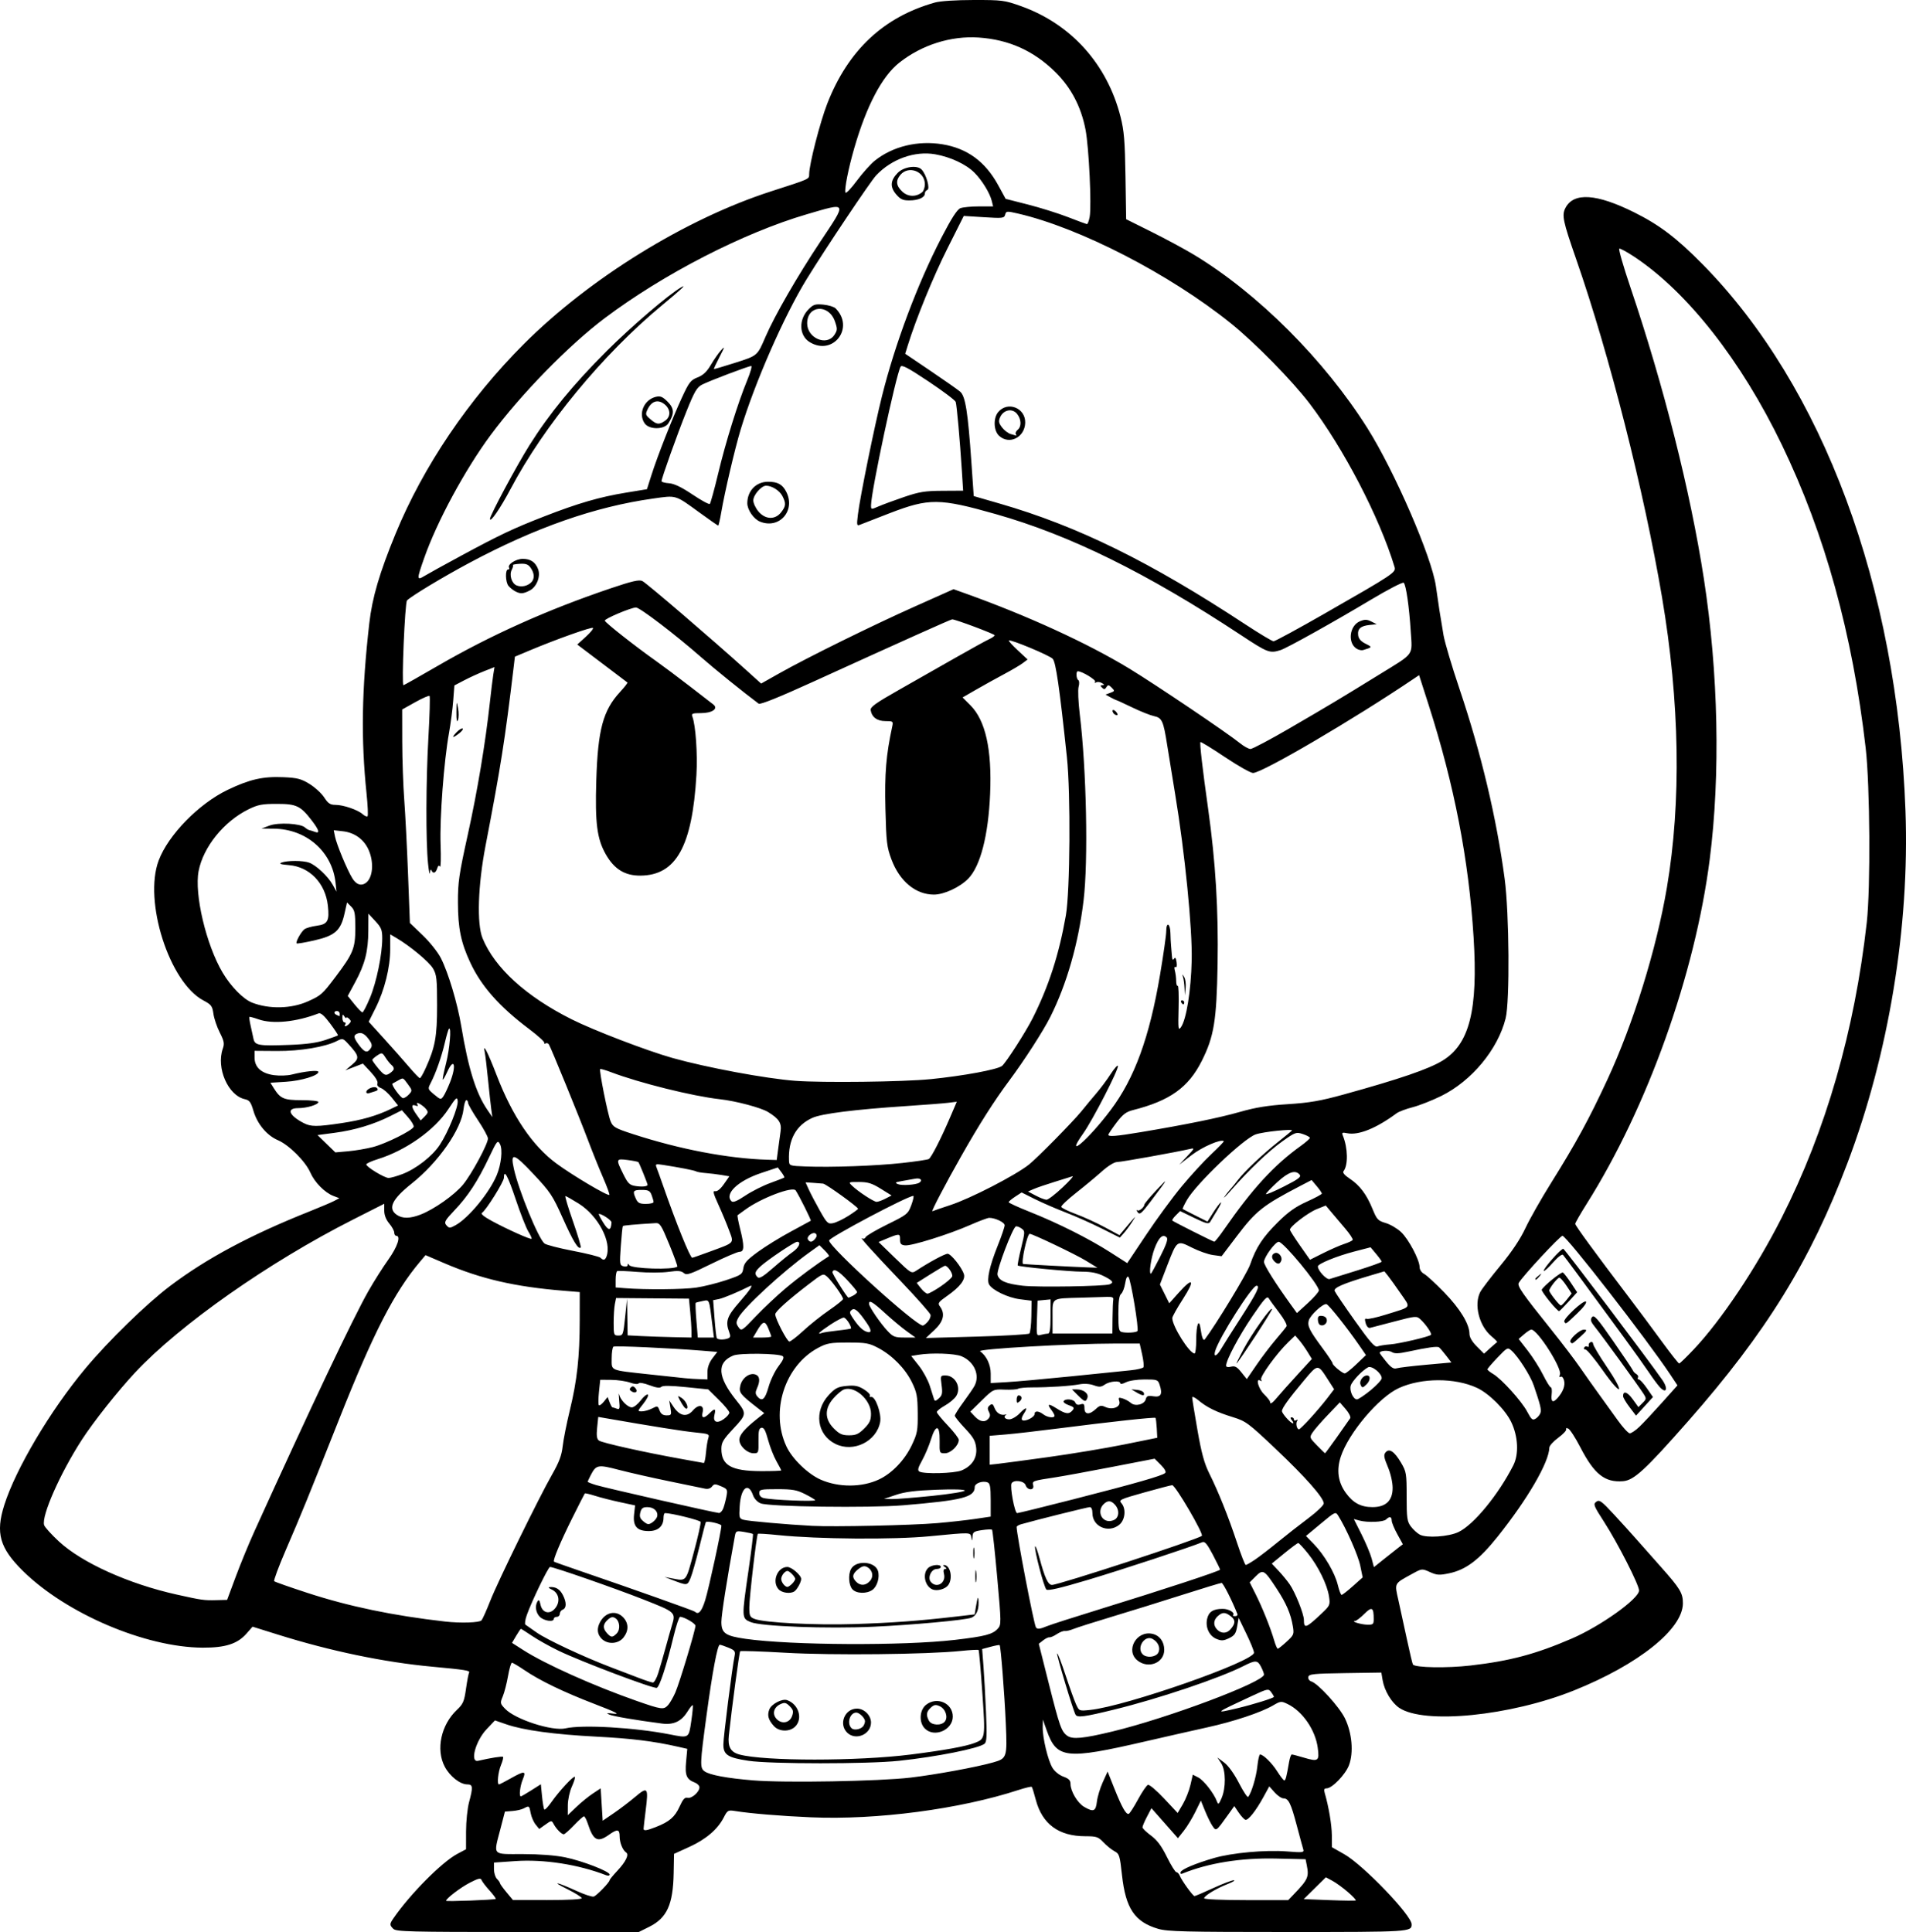 <?xml version="1.0" encoding="UTF-8" standalone="no"?>
<!-- Created with Inkscape (http://www.inkscape.org/) -->

<svg
   width="337.058mm"
   height="341.649mm"
   viewBox="0 0 337.059 341.649"
   version="1.1"
   id="svg1"
   xml:space="preserve"
   xmlns="http://www.w3.org/2000/svg"
   xmlns:svg="http://www.w3.org/2000/svg"><defs
     id="defs1"><clipPath
       clipPathUnits="userSpaceOnUse"
       id="clipPath3"><path
         id="path3"
         style="fill:#ff0000;fill-opacity:1;fill-rule:nonzero;stroke:none;stroke-width:0.265"
         d="M 117.464,-9.186 V 177.167 H 291.495 V -9.186 Z M 147.334,111.931 c 4.149,-0.092 4.552,4.357 -0.092,5.084 -1.195,0.187 -2.39,0.381 -3.57,0.655 -1.902,0.431 -3.801,0.869 -5.685,1.373 -4.843,1.295 -6.431,-3.457 -1.602,-4.804 2.039,-0.569 4.104,-1.04 6.168,-1.508 1.289,-0.299 2.595,-0.512 3.902,-0.719 0.31,-0.049 0.603,-0.075 0.88,-0.081 z" /></clipPath><clipPath
       clipPathUnits="userSpaceOnUse"
       id="clipPath29"><path
         id="path30"
         style="fill:#ff0000;fill-opacity:1;fill-rule:nonzero;stroke:none;stroke-width:0.265"
         d="M -43.23,-9.228 V 216.918 H 174.315 V -9.228 Z M 64.459,27.799 c 2.205,0.075 3.149,2.778 0.337,5.093 -1.015,0.835 -0.499,0.393 -1.541,1.333 -0.051,0.05 -0.1,0.101 -0.15,0.151 0.22,0.811 0.125,1.873 -0.521,3.116 -0.875,1.685 -1.749,3.37 -2.654,5.039 -0.978,1.836 -1.883,3.712 -2.891,5.53 -2.43,4.385 -6.499,1.653 -4.214,-2.809 0.315,-0.616 0.638,-1.229 0.953,-1.845 -0.007,-0.023 -0.015,-0.043 -0.022,-0.066 -0.595,-2.008 -0.069,-3.784 0.689,-5.659 1.274,-2.682 3.164,-4.982 5.254,-7.063 1.251,-1.138 0.627,-0.597 1.868,-1.628 0.964,-0.801 1.889,-1.157 2.675,-1.191 0.074,-0.003 0.146,-0.004 0.217,-0.001 z M 107.156,139.452 v 5.3e-4 h 1.332 c 3.185,0 4.318,2.034 3.452,3.522 1.261,1.236 0.77,3.284 -1.765,3.911 -0.549,0.616 -1.49,1.105 -2.851,1.261 -0.137,0.016 -0.274,0.031 -0.411,0.047 -2.651,0.305 -4.055,-0.978 -4.036,-2.332 -0.348,-0.335 -0.565,-0.745 -0.622,-1.186 -3.343,-0.946 -2.812,-4.861 1.596,-4.861 h 0.989 c 0.119,0 0.233,0.004 0.346,0.009 0.539,-0.217 1.168,-0.371 1.971,-0.371 z" /></clipPath><clipPath
       clipPathUnits="userSpaceOnUse"
       id="clipPath48"><path
         id="path49"
         style="fill:#ff0000;fill-opacity:1;fill-rule:nonzero;stroke:none;stroke-width:0.265"
         d="M 41.091,5.534 V 221.556 H 225.286 V 5.534 Z M 200.736,27.814 c 1.729,0.019 2.649,1.415 2.086,2.936 0.034,0.916 -0.448,2.032 -1.673,3.09 -1.147,0.992 -0.564,0.491 -1.752,1.502 -1.464,1.224 -2.914,2.469 -4.415,3.646 -1.776,1.393 -3.3,1.325 -4.092,0.54 -1.314,0.839 -2.65,1.642 -3.984,2.446 -4.294,2.588 -6.806,-1.809 -2.513,-4.397 1.384,-0.834 2.777,-1.656 4.133,-2.538 2.022,-1.284 4.052,-2.554 5.996,-3.956 1.191,-0.886 2.419,-1.714 3.69,-2.479 0.94,-0.565 1.799,-0.798 2.523,-0.79 z m -20.135,16.378 c 1.024,0.015 1.877,0.8 2.033,2.11 0.718,0.616 1.17,1.82 0.937,3.569 -0.199,1.498 -0.825,2.882 -1.489,4.224 -0.631,1.325 -1.475,2.521 -2.325,3.71 -0.383,0.58 -0.187,0.283 -0.588,0.891 -1.639,2.485 -3.795,2.512 -4.699,1.247 -2.336,3.06 -5.919,0.908 -3.888,-3.193 0.881,-1.779 1.751,-3.563 2.632,-5.343 0.834,-1.685 1.981,-2.401 2.971,-2.401 0.144,-8e-6 0.278,0.034 0.414,0.063 0.316,-0.73 0.627,-1.462 0.929,-2.198 0.772,-1.885 2.007,-2.694 3.073,-2.678 z" /></clipPath><clipPath
       clipPathUnits="userSpaceOnUse"
       id="clipPath83"><path
         id="path84"
         style="fill:#ff0000;fill-opacity:1;fill-rule:nonzero;stroke:none;stroke-width:0.265"
         d="M 132.474,-7.02 V 208.971 H 400.13 V -7.02 Z M 255.342,107.773 c 0.047,-0.001 0.095,-5.3e-4 0.143,0.002 1.045,0.054 2.19,0.946 2.813,2.886 0.307,0.956 0.456,1.952 0.58,2.946 0.105,0.896 0.146,1.798 0.173,2.7 0.049,0.457 0.091,0.915 0.134,1.373 0.032,0.334 -0.006,0.606 -0.033,0.887 0.917,0.087 1.972,0.687 2.893,1.982 0.57,0.801 1.075,1.645 1.573,2.491 0.431,0.671 0.926,1.295 1.376,1.954 0.093,0.157 0.186,0.314 0.279,0.471 1.353,2.285 0.702,4.101 -0.559,4.645 -1.02,0.911 -2.908,0.691 -4.385,-1.562 -0.239,-0.365 -0.478,-0.73 -0.729,-1.087 -0.216,-0.336 -0.388,-0.695 -0.574,-1.046 0.608,2.159 -0.889,3.607 -2.71,3.036 -0.616,0.275 -1.361,0.46 -2.342,0.399 -1.467,-0.091 -2.933,-0.193 -4.399,-0.296 -1.796,-0.111 -3.597,-0.198 -5.398,-0.193 -5.014,0.015 -5.014,-5.049 0,-5.065 1.903,-0.006 3.807,0.088 5.707,0.203 0.635,0.044 1.271,0.085 1.906,0.128 -2.172,-2.84 -4.36,-5.667 -6.601,-8.453 -2.161,-2.685 -1.065,-5.119 0.858,-5.113 0.628,0.002 1.345,0.277 2.066,0.876 0.364,-0.695 0.988,-1.1 1.69,-1.132 0.505,-0.023 1.05,0.149 1.567,0.543 0.093,-0.019 0.178,-0.065 0.274,-0.07 0.594,-0.032 1.239,0.203 1.815,0.734 -0.664,-2.602 0.469,-4.21 1.884,-4.241 z m 0.768,13.726 c -0.032,0.104 -0.068,0.203 -0.109,0.298 0.124,0.163 0.249,0.325 0.373,0.488 -0.098,-0.264 -0.22,-0.535 -0.254,-0.779 -0.004,-0.001 -0.007,-0.005 -0.01,-0.006 z m 30.329,39.335 h 0.777 c 5.014,0 5.014,5.065 0,5.065 h -0.777 c -5.014,0 -5.014,-5.065 0,-5.065 z" /></clipPath><clipPath
       clipPathUnits="userSpaceOnUse"
       id="clipPath102"><path
         id="path103"
         style="fill:#ff0000;fill-opacity:1;fill-rule:nonzero;stroke:none;stroke-width:0.265"
         d="M 245.095,-91.085 V 149.538 H 484.247 V -91.085 Z M 386.76,31.187 h 1.65 c 5.014,0 5.014,5.065 0,5.065 h -1.65 c -5.014,0 -5.014,-5.065 0,-5.065 z M 278.242,82.629 c 1.018,-0.028 2.247,0.632 3.228,2.236 0.354,0.578 0.768,1.115 1.156,1.669 -0.179,-0.355 -0.185,-0.572 0.174,-0.552 0.231,0.012 0.612,0.121 1.194,0.353 1.53,0.608 2.705,1.776 3.919,2.845 1.817,1.6 0.342,0.262 2.186,1.957 3.604,3.312 0.416,6.943 -3.167,3.954 -0.796,1.298 -2.871,1.492 -4.73,-0.776 -1.836,-2.239 -3.672,-4.499 -5.159,-6.99 -1.607,-2.69 -0.498,-4.649 1.199,-4.696 z m 48.669,29.818 c 0.832,-0.023 1.844,0.352 2.893,1.294 1.313,1.18 2.463,2.509 3.553,3.893 0.661,0.847 0.337,0.434 0.973,1.24 1.192,1.511 1.339,2.902 0.893,3.822 -0.016,1.86 -2.198,3.006 -4.869,1.014 -1.747,-1.303 -3.553,-2.525 -5.469,-3.568 -3.578,-1.948 -3.294,-5.278 -0.617,-5.341 0.191,-0.004 0.416,0.041 0.631,0.072 -0.168,-1.358 0.693,-2.391 2.01,-2.427 z" /></clipPath><clipPath
       clipPathUnits="userSpaceOnUse"
       id="clipPath113"><path
         id="path114"
         style="fill:#ff0000;fill-opacity:1;fill-rule:nonzero;stroke:none;stroke-width:0.265"
         d="m 157.066,-116.178 v 259.561 h 295.043 v -259.561 z M 393.264,24.766 c 0.581,0.011 1.242,0.145 1.968,0.439 0.12,0.049 0.24,0.098 0.36,0.146 4.647,1.882 2.736,6.584 -1.907,4.692 -0.149,-0.061 -0.299,-0.122 -0.449,-0.182 -3.917,-1.596 -3.112,-5.153 0.027,-5.095 z M 342.535,35.836 c 1.181,-0.021 2.405,1.064 2.649,3.402 0.172,1.646 0.305,3.295 0.421,4.946 0.065,0.913 0.111,1.827 0.156,2.741 0.246,5.008 -4.813,5.256 -5.059,0.248 -0.043,-0.879 -0.087,-1.758 -0.149,-2.635 -0.107,-1.53 -0.233,-3.058 -0.382,-4.584 -0.259,-2.651 1.026,-4.095 2.365,-4.118 z m -33.149,10.457 c 3.772,0.034 4.177,4.206 -0.279,5.096 -2.779,0.555 -5.597,1.027 -8.441,1.011 -5.014,-0.028 -5.014,-5.084 0,-5.064 2.507,0.01 4.994,-0.417 7.443,-0.913 0.461,-0.093 0.887,-0.134 1.277,-0.13 z" /></clipPath><clipPath
       clipPathUnits="userSpaceOnUse"
       id="clipPath120"><path
         id="path121"
         style="fill:#ff0000;fill-opacity:1;fill-rule:nonzero;stroke:none;stroke-width:0.265"
         d="M 344.491,-224.742 V 93.74 H 637.437 V -224.742 Z m 57.98,209.9 c 0.18,0.019 0.442,0.736 1.12,2.612 1.049,2.901 1.048,6.019 1.03,9.064 0.014,1.384 -0.104,2.763 -0.22,4.14 -0.594,7.065 -7.742,6.459 -7.137,-0.606 0.102,-1.192 0.212,-2.384 0.194,-3.582 0.01,-1.333 0.012,-2.65 -0.1,-3.98 -0.028,-0.332 -0.067,-0.662 -0.101,-0.994 -0.05,-0.273 -0.127,-0.542 -0.151,-0.819 -0.002,-0.026 0.051,-0.015 0.077,-0.022 v 5.291e-4 c 4.911,-1.36 4.827,-5.865 5.286,-5.815 z m 133.457,6.23 c 1.673,0.041 3.331,1.648 3.508,4.967 0.11,2.057 0.326,4.101 0.649,6.136 0.19,1.182 0.086,0.629 0.301,1.658 1.455,6.94 -5.614,8.389 -7.016,1.438 -0.27,-1.337 -0.151,-0.677 -0.36,-1.978 -0.342,-2.169 -0.587,-4.348 -0.701,-6.541 -0.194,-3.762 1.722,-5.726 3.618,-5.679 z" /></clipPath><clipPath
       clipPathUnits="userSpaceOnUse"
       id="clipPath135"><path
         id="path136"
         style="fill:#ff0000;fill-opacity:1;fill-rule:nonzero;stroke:none;stroke-width:0.265"
         d="M 477.204,-278.281 V 24.964 H 771.33 V -278.281 Z m 210.631,135.235 c 0.649,0.035 1.758,0.625 3.629,1.812 2.196,1.392 3.007,3.98 3.718,6.326 2.056,6.786 -4.882,8.854 -6.864,2.046 -0.027,-0.092 -0.73,-2.143 -0.731,-2.214 -7.9e-4,-0.063 0.207,0.09 0.187,0.03 -0.102,-0.312 -0.801,-0.228 -0.785,-0.595 0.214,-4.87 -0.582,-7.482 0.845,-7.405 z m -130.474,16.82 c 0.913,0.03 1.975,0.321 3.143,0.957 2.784,1.515 5.891,2.183 8.941,2.926 0.049,0.011 0.098,0.023 0.147,0.034 0.394,-0.233 0.868,-0.356 1.405,-0.343 0.586,0.014 1.246,0.191 1.956,0.556 0.817,-0.371 1.604,-0.614 2.297,-0.621 2.818,-0.029 4.295,2.613 2.367,5.305 3.089,4.801 -0.884,8.357 -4.597,5.381 -3.035,3.455 -7.309,1.009 -5.866,-3.51 -3.376,-0.823 -6.775,-1.657 -9.854,-3.322 -5.068,-2.74 -3.897,-7.494 0.06,-7.363 z" /></clipPath><clipPath
       clipPathUnits="userSpaceOnUse"
       id="clipPath194"><path
         id="path195"
         style="fill:#ff0000;fill-opacity:1;fill-rule:nonzero;stroke:none;stroke-width:0.265"
         d="M 586.953,-316.373 V -43.138 H 818.308 V -316.373 Z m 53.828,72.49 c 5.334,0.125 5.822,6.026 -0.496,7.199 -2.322,0.431 -4.653,0.82 -7,1.081 -7.047,0.783 -7.758,-6.323 -0.713,-7.127 2.146,-0.245 4.278,-0.598 6.401,-0.995 0.653,-0.122 1.257,-0.171 1.809,-0.158 z m 77.852,114.108 c 5.866,-0.176 6.487,6.105 -0.071,7.191 -0.65,0.108 -1.301,0.219 -1.95,0.334 -0.186,1.569 -1.657,3.152 -4.701,3.588 -1.375,0.197 -2.749,0.395 -4.116,0.642 -5.881,1.061 -7.651,-3.737 -3.89,-6.031 -0.444,-1.629 0.751,-3.612 4.075,-4.515 1.142,-0.31 2.302,-0.545 3.459,-0.789 0.65,-0.137 1.253,-0.199 1.805,-0.199 0.723,5.3e-4 1.355,0.112 1.9,0.302 0.75,-0.132 1.499,-0.273 2.248,-0.398 0.437,-0.073 0.851,-0.113 1.242,-0.125 z m -47.002,6.364 c 0.357,0.005 0.666,0.064 0.98,0.115 0.233,-0.014 0.459,-0.02 0.676,-0.017 5.137,0.085 6.028,4.924 1.742,6.653 -0.279,1.554 -1.868,3.015 -4.953,3.209 -1.326,0.083 -2.653,0.193 -3.983,0.181 -6.214,-0.058 -6.913,-5.512 -2.233,-6.827 0.301,-1.446 1.792,-2.735 4.474,-2.882 1.038,-0.211 0.525,-0.119 1.763,-0.315 0.547,-0.087 1.058,-0.124 1.532,-0.117 z m 99.073,6.165 c 0.899,0.004 1.966,0.251 3.169,0.818 2.023,0.953 3.732,2.451 5.497,3.8 0.855,0.653 1.413,1.334 1.839,2.011 0.19,0.084 0.377,0.171 0.568,0.253 0.084,0.036 0.127,0.087 0.208,0.124 0.489,0.022 1.013,0.09 1.575,0.215 1.253,0.28 2.423,0.79 3.569,1.351 4.569,2.236 4.099,6.224 1.184,7.095 -0.846,1.196 -2.706,1.953 -5.421,1.429 -0.562,-0.108 -1.188,-0.184 -1.733,-0.328 -1.776,-0.47 -3.097,-1.215 -3.97,-2.048 -0.964,0.147 -2.141,0.029 -3.489,-0.469 -0.123,-0.045 -0.246,-0.09 -0.368,-0.136 -3.715,-1.372 -4.651,-4.083 -3.594,-5.79 -0.64,-0.869 -0.889,-1.776 -0.757,-2.584 -2.495,-2.691 -1.481,-5.754 1.723,-5.739 z m -62.233,1.085 c 4.846,0.175 5.452,5.705 -0.564,7.221 -1.726,0.435 -3.461,0.814 -5.211,1.139 -6.971,1.294 -8.371,-5.705 -1.405,-7.023 1.627,-0.308 3.245,-0.645 4.849,-1.058 0.858,-0.221 1.637,-0.305 2.33,-0.28 z m -33.08,3.914 h 1.593 c 7.09,0 7.09,7.162 0,7.162 h -1.593 c -7.09,0 -7.09,-7.162 0,-7.162 z m 63.159,22.509 c 0.183,-0.003 0.366,-0.002 0.549,0.001 7.089,0.128 7.089,7.3 0,7.162 -1.22,-0.024 -2.435,0.137 -3.646,0.261 -7.053,0.722 -7.782,-6.406 -0.728,-7.125 1.272,-0.13 2.546,-0.281 3.825,-0.3 z" /></clipPath><clipPath
       clipPathUnits="userSpaceOnUse"
       id="clipPath198"><path
         id="path198"
         style="fill:#ff0000;fill-opacity:1;fill-rule:nonzero;stroke:none;stroke-width:0.265"
         d="m 554.032,-616.471 v 310.772 H 874.629 V -616.471 Z m 150.945,162.122 c 5.869,-0.061 6.366,6.229 -0.211,7.188 -4.826,0.703 -2.391,0.328 -7.302,1.126 -4.89,0.876 -9.753,2.076 -14.71,2.484 -7.066,0.582 -7.042,-6.332 0,-7.162 4.519,-0.533 8.968,-1.568 13.446,-2.371 5.065,-0.823 2.554,-0.436 7.532,-1.163 0.439,-0.064 0.854,-0.096 1.245,-0.1 z" /></clipPath><clipPath
       clipPathUnits="userSpaceOnUse"
       id="clipPath220"><path
         id="path221"
         style="fill:#ff0000;fill-opacity:1;fill-rule:nonzero;stroke:none;stroke-width:0.265"
         d="M 393.398,-651.944 V -304.562 h 319.202 v -347.382 z m 253.474,152.846 c 0.975,-0.028 1.955,0.539 2.718,1.606 0.253,-0.065 0.514,-0.096 0.778,-0.086 1.688,0.068 3.497,1.686 3.977,4.975 0.842,5.781 2.199,11.472 3.517,17.159 0.235,1.012 0.242,1.87 0.153,2.642 0.629,1.273 1.166,2.595 1.687,3.905 0.159,0.441 0.317,0.881 0.476,1.322 2.401,6.672 -4.362,9.094 -6.743,2.415 -0.113,-0.317 -0.226,-0.634 -0.339,-0.951 0.025,0.303 0.013,0.328 0.061,0.933 0.573,7.067 -6.576,7.642 -7.139,0.574 -0.092,-1.152 -0.088,-1.408 -0.115,-1.756 -0.912,-0.594 -1.773,-1.65 -2.395,-3.244 -0.409,-1.048 -0.805,-2.103 -1.282,-3.123 -1.879,-4.014 -0.199,-6.824 2.104,-6.821 0.415,5.3e-4 0.851,0.095 1.29,0.288 2.2e-4,-0.159 -0.004,-0.317 -0.004,-0.475 2.6e-4,-0.376 0.025,-0.727 0.063,-1.063 -0.74,-4.137 -1.426,-8.284 -1.979,-12.451 -0.496,-3.734 1.269,-5.791 3.173,-5.846 z m 19.151,17.42 c 1.492,0.032 3.161,1.245 4.111,3.964 0.812,2.325 1.342,4.731 1.842,7.138 1.441,6.942 -5.581,8.396 -7.014,1.452 -0.427,-2.069 -0.873,-4.14 -1.559,-6.142 -1.365,-3.983 0.44,-6.458 2.621,-6.412 z" /></clipPath><clipPath
       clipPathUnits="userSpaceOnUse"
       id="clipPath323"><path
         id="path324"
         style="fill:#ff0000;fill-opacity:1;fill-rule:nonzero;stroke:none;stroke-width:0.265"
         d="m 515.643,-800.924 v 283.048 c 1.969,0.455 3.921,0.98 5.869,1.518 0.752,-0.41 1.765,-0.662 3.051,-0.654 0.207,0 0.421,0.009 0.642,0.024 0.307,0.021 0.612,0.06 0.918,0.093 -3.058,-2.226 -2.445,-5.811 2.073,-5.804 0.384,0 0.796,0.027 1.236,0.083 1.633,0.207 2.23,0.236 3.923,0.685 7.728,2.049 15.198,5.065 22.638,7.95 6.351,2.397 12.408,5.456 18.45,8.527 4.516,2.296 4.145,6.211 1.26,7.086 h 142.148 c -3.64,-2.857 -7.374,-5.606 -11.353,-7.976 -4.95,-2.947 -3.981,-7.702 -0.128,-7.519 0.889,0.042 1.932,0.347 3.091,0.998 4.772,2.68 9.169,5.987 13.46,9.37 l 2.8,2.314 c 1.122,0.927 1.816,1.896 2.171,2.813 h 76.1 c -1.674,-6.323 -3.432,-12.623 -5.282,-18.897 -0.11,1.471 -0.198,2.944 -0.28,4.416 -0.394,7.079 -7.547,6.68 -7.151,-0.399 0.205,-3.67 0.423,-7.347 0.995,-10.982 0.465,-2.848 0.925,-5.704 1.655,-8.498 -3.097,-9.827 -6.259,-19.634 -9.667,-29.357 -1.466,-4.182 0.519,-6.903 2.794,-6.726 1.365,0.107 2.835,1.257 3.726,3.762 2.01,5.643 3.888,11.333 5.756,17.026 -0.788,-4.204 -1.484,-8.425 -2.013,-12.674 -0.437,-3.518 1.123,-5.455 2.903,-5.633 1.78,-0.178 3.78,1.403 4.224,4.92 0.413,3.278 0.928,6.539 1.505,9.788 0.251,-1.388 0.999,-2.303 1.932,-2.684 -0.077,-0.389 -0.143,-0.78 -0.221,-1.169 -0.597,-2.982 0.369,-4.861 1.772,-5.508 -0.549,-2.099 -1.048,-4.209 -1.374,-6.353 -0.566,-3.724 1.13,-5.644 3.031,-5.58 1.678,0.057 3.515,1.66 4.102,4.931 0.206,1.148 0.462,2.285 0.735,3.419 0.332,-1.812 1.405,-2.974 2.716,-3.096 1.557,-0.145 3.333,1.07 4.206,4.046 0.086,0.293 0.167,0.588 0.258,0.88 0.605,-2.301 2.095,-3.454 3.538,-3.454 1.567,-3e-5 3.075,1.357 3.326,4.072 0.496,-0.388 1.04,-0.655 1.633,-0.655 1.743,1.3e-4 3.615,1.692 3.984,5.046 v -243.199 z m 285.962,83.177 c 1.344,-0.017 2.482,0.86 2.851,2.339 0.108,-0.016 0.219,-0.068 0.325,-0.073 0.074,-0.003 0.148,-0.004 0.221,-0.002 v -5.3e-4 c 2.26,0.06 3.918,2.709 2.094,6.595 -0.374,0.797 -0.748,1.595 -1.122,2.392 -1.85,3.891 -3.617,7.822 -5.542,11.676 -1.342,2.685 -3.211,3.546 -4.712,3.25 -1.583,3.559 -4.21,4.164 -5.768,2.878 -0.94,1.041 -2.177,1.349 -3.269,0.89 -2.381,2.167 -4.82,1.727 -5.722,-0.038 -1.751,-0.909 -2.319,-3.574 0.141,-6.573 0.93,-1.134 1.778,-2.336 2.644,-3.519 0.466,-0.637 0.904,-1.293 1.362,-1.936 0.1,-0.299 0.199,-0.599 0.295,-0.9 0.375,-1.289 0.991,-2.487 1.417,-3.756 0.452,-1.29 1.021,-2.529 1.621,-3.756 0.273,-0.622 0.52,-1.256 0.763,-1.89 1.033,-2.689 2.751,-3.859 4.257,-3.858 0.167,2e-4 0.331,0.02 0.492,0.049 0.718,-0.552 1.467,-0.828 2.167,-0.853 0.034,-10e-4 0.067,0.004 0.101,0.004 0.492,-0.192 0.978,-0.313 1.433,-0.291 0.034,0.002 0.062,0.02 0.096,0.023 1.154,-1.83 2.595,-2.635 3.857,-2.651 z m -34.448,83.209 c 2.38,0.088 3.996,2.931 1.769,6.762 -0.205,0.353 -0.411,0.707 -0.617,1.06 -0.791,1.593 -1.494,3.221 -1.967,4.94 -1.884,6.835 -8.457,6.072 -7.107,-0.888 0.491,-2.533 1.521,-4.913 2.65,-7.218 0.276,-0.486 0.552,-0.971 0.828,-1.457 1.313,-2.312 3.016,-3.251 4.444,-3.199 z m 3.14,59.734 c 0.964,-0.039 2.151,0.255 3.51,1.003 1.769,0.973 3.422,2.138 5.139,3.199 6.031,3.728 2.258,9.825 -3.769,6.091 -1.44,-0.893 -2.861,-1.816 -4.278,-2.745 -4.632,-3.037 -4.043,-7.409 -0.601,-7.547 z m 56.247,30.714 c -0.127,3.358 -0.253,6.717 -0.381,10.075 0.35,1.947 0.717,3.891 1.064,5.839 -0.18,-5.307 -0.404,-10.612 -0.683,-15.914 z m -280.205,34.079 c 0.615,0.276 1.124,0.507 1.916,0.858 8.577,4.104 4.329,2.034 12.748,6.212 0.483,0.24 0.904,0.5 1.28,0.772 3.19,1.261 6.383,2.517 9.564,3.801 h 1.218 c -0.585,-0.141 -1.209,-0.367 -1.868,-0.702 -5.826,-2.966 -11.665,-5.923 -17.793,-8.233 -2.345,-0.91 -4.707,-1.807 -7.065,-2.707 z m -30.695,2.274 v 9.368 h 8.184 c -3.19,-1.734 -2.46,-5.881 2.982,-6.359 0.152,-0.013 0.305,-0.01 0.457,-0.022 -3.608,-1.024 -8.17,-2.261 -11.623,-2.988 z" /></clipPath></defs><g
     id="layer1"
     transform="translate(-473.642,865.745)"><path
       style="fill:#000000"
       d="m 543.205,-524.65 c -0.696,-0.696 -0.692,-0.853 0.048,-1.925 2.948,-4.271 8.542,-9.899 11.286,-11.355 l 1.517,-0.805 0.004,-3.176 c 0.002,-1.747 0.239,-4.049 0.525,-5.116 0.73,-2.72 0.687,-3.175 -0.301,-3.175 -1.279,0 -3.088,-1.423 -3.995,-3.142 -1.596,-3.026 -0.657,-7.39 2.163,-10.049 1.086,-1.024 1.283,-1.483 1.601,-3.73 0.2,-1.41 0.445,-2.695 0.545,-2.857 0.217,-0.351 -0.738,-0.503 -6.539,-1.039 -8.471,-0.783 -17.96,-2.755 -27.255,-5.665 l -4.499,-1.409 -1.074,1.223 c -1.596,1.818 -3.739,2.506 -7.744,2.488 -10.124,-0.047 -24.129,-6.02 -31.78,-13.554 -4.122,-4.059 -4.875,-6.708 -3.311,-11.654 2.028,-6.418 8.158,-16.747 14.313,-24.122 4.138,-4.957 10.826,-11.472 15.044,-14.654 6.428,-4.85 14.177,-8.992 24.588,-13.143 1.929,-0.769 3.913,-1.613 4.41,-1.875 l 0.903,-0.477 -1.058,-0.403 c -1.517,-0.577 -3.325,-2.413 -4.08,-4.143 -0.857,-1.964 -3.771,-4.873 -5.719,-5.708 -1.971,-0.845 -3.656,-2.868 -4.343,-5.213 -0.448,-1.529 -0.697,-1.863 -1.522,-2.045 -2.955,-0.649 -5.079,-5.515 -3.893,-8.918 0.319,-0.915 0.238,-1.349 -0.536,-2.877 -0.502,-0.99 -1.006,-2.483 -1.12,-3.318 -0.186,-1.359 -0.374,-1.606 -1.786,-2.355 -6.015,-3.191 -10.599,-17.565 -7.892,-24.747 1.702,-4.517 7.086,-10.027 12.193,-12.48 3.904,-1.875 6.256,-2.405 9.924,-2.239 2.408,0.109 3.091,0.289 4.568,1.199 0.955,0.589 2.12,1.66 2.589,2.381 0.691,1.063 1.067,1.311 1.984,1.311 1.398,0 3.967,0.881 4.821,1.653 0.35,0.317 0.735,0.478 0.855,0.358 0.12,-0.12 0.04,-1.931 -0.177,-4.025 -0.999,-9.626 -0.859,-18.28 0.485,-30.089 0.518,-4.547 1.803,-8.924 4.663,-15.875 4.891,-11.889 12.935,-23.782 22.672,-33.518 11.643,-11.643 28.642,-22.137 43.749,-27.006 6.878,-2.217 6.703,-2.138 6.703,-3.014 0,-1.715 1.918,-9.193 3.202,-12.485 3.677,-9.428 9.948,-15.321 19.023,-17.875 0.955,-0.269 3.697,-0.449 6.879,-0.453 5.028,-0.005 5.445,0.049 8.359,1.087 8.846,3.15 15.238,10.253 17.599,19.555 0.63,2.48 0.776,4.243 0.875,10.55 l 0.119,7.572 4.516,2.249 c 2.484,1.237 5.842,3.049 7.462,4.026 11.312,6.825 23.068,18.578 30.7,30.692 4.813,7.64 11.409,22.879 12.107,27.969 0.394,2.876 0.793,5.437 1.346,8.643 0.218,1.261 1.492,5.547 2.833,9.525 3.814,11.319 6.534,22.753 7.972,33.514 0.816,6.103 0.926,21.684 0.175,24.694 -1.37,5.492 -6.009,11.081 -11.4,13.735 -1.613,0.794 -3.885,1.687 -5.049,1.985 -1.164,0.298 -2.434,0.777 -2.822,1.064 -3.583,2.651 -6.744,3.933 -8.719,3.538 -0.907,-0.181 -1.021,-0.124 -0.802,0.405 0.899,2.176 0.959,5.242 0.124,6.3 -0.203,0.257 0.168,0.708 1.076,1.309 1.781,1.179 3.006,2.802 4.05,5.368 0.763,1.876 0.964,2.09 2.336,2.495 0.826,0.244 2.055,0.97 2.731,1.613 1.333,1.267 3.26,4.923 3.261,6.184 1.6e-4,0.452 0.335,0.957 0.794,1.197 0.437,0.229 2.041,1.703 3.566,3.276 2.801,2.889 4.45,5.599 4.456,7.323 0.002,0.602 0.461,1.393 1.29,2.221 l 1.286,1.286 1.093,-0.987 c 0.601,-0.543 1.153,-1.02 1.227,-1.06 0.074,-0.041 -0.385,-0.51 -1.019,-1.044 -2.171,-1.826 -3.12,-5.586 -1.971,-7.808 0.271,-0.524 1.87,-2.619 3.554,-4.657 2.034,-2.461 3.521,-4.687 4.431,-6.632 0.753,-1.61 2.78,-5.182 4.504,-7.938 4.413,-7.055 6.761,-11.362 10,-18.343 4.583,-9.88 8.68,-23.1 10.518,-33.939 2.574,-15.178 2.276,-32.869 -0.865,-51.388 -3.182,-18.763 -9.296,-42.841 -15.154,-59.678 -2.389,-6.868 -2.595,-7.862 -1.901,-9.166 1.468,-2.756 5.481,-2.49 12.113,0.803 4.485,2.227 7.533,4.539 12.11,9.186 21.305,21.627 34.458,57.053 35.89,96.661 0.742,20.52 -2.956,42.973 -10.255,62.265 -6.545,17.299 -14.37,29.979 -28.187,45.672 -7.578,8.607 -9.573,10.447 -11.498,10.602 -3.229,0.261 -5.093,-1.217 -7.557,-5.988 -0.884,-1.712 -1.856,-3.208 -2.159,-3.324 -0.303,-0.116 -0.459,-0.063 -0.347,0.119 0.112,0.182 -0.508,0.855 -1.379,1.495 -0.871,0.641 -1.589,1.435 -1.597,1.766 -0.059,2.585 -3.829,9.076 -9.124,15.711 -3.294,4.127 -5.619,5.886 -8.606,6.513 -1.728,0.362 -2.159,0.335 -3.389,-0.22 -1.407,-0.635 -1.41,-0.634 -3.116,0.303 -3.282,1.804 -3.156,1.563 -2.453,4.693 0.338,1.506 1.021,4.642 1.517,6.971 0.497,2.328 0.969,4.306 1.05,4.394 0.503,0.551 6.048,0.641 10.173,0.165 7.019,-0.809 11.528,-2.01 17.93,-4.773 5.098,-2.2 11.88,-7.05 11.88,-8.494 0,-0.999 -3.756,-8.373 -6.172,-12.119 -1.863,-2.888 -1.966,-3.153 -1.388,-3.576 0.554,-0.405 0.909,-0.148 3.145,2.272 1.386,1.501 3.077,3.363 3.756,4.14 0.679,0.776 2.707,3.066 4.507,5.088 3.439,3.865 3.918,4.661 3.906,6.488 -0.031,4.55 -7.874,10.812 -19.265,15.383 -11.261,4.518 -26.505,6.035 -30.898,3.074 -1.354,-0.912 -2.621,-3.025 -2.937,-4.899 l -0.226,-1.338 -6.401,0.096 c -5.644,0.085 -6.415,0.165 -6.514,0.683 -0.064,0.332 0.175,0.679 0.549,0.797 1.202,0.382 4.923,4.466 5.916,6.496 1.272,2.598 1.574,6.09 0.72,8.326 -0.629,1.647 -2.984,4.078 -3.95,4.078 -0.424,0 -0.51,0.203 -0.338,0.794 0.712,2.445 1.252,5.639 1.266,7.497 l 0.017,2.117 2.174,1.235 c 3.372,1.915 11.916,10.808 11.916,12.404 0,1.339 -0.248,1.354 -21.879,1.354 -18.224,0 -21.288,-0.075 -22.948,-0.563 -4.15,-1.22 -5.747,-3.597 -6.394,-9.516 -0.377,-3.453 -0.473,-3.759 -1.316,-4.2 -0.5,-0.261 -1.375,-0.966 -1.945,-1.565 -0.939,-0.988 -1.239,-1.09 -3.211,-1.09 -4.735,0 -7.654,-2.162 -8.786,-6.505 -0.296,-1.137 -0.61,-2.14 -0.698,-2.227 -0.088,-0.088 -1.162,0.168 -2.387,0.568 -10.37,3.385 -25.05,5.316 -36.623,4.819 -5.343,-0.23 -10.687,-0.67 -13.405,-1.105 -1.297,-0.207 -1.386,-0.158 -2.059,1.147 -1.081,2.095 -3.143,3.852 -6.098,5.197 l -2.689,1.223 -0.063,3.384 c -0.104,5.591 -1.177,7.949 -4.333,9.522 l -1.831,0.912 h -21.425 c -19.007,0 -21.488,-0.063 -21.979,-0.554 z m 18.104,-5.302 c 0.076,-0.067 -0.419,-0.739 -1.1,-1.493 -0.681,-0.754 -1.317,-1.591 -1.414,-1.861 -0.139,-0.387 -0.58,-0.282 -2.075,0.489 -1.634,0.844 -4.192,2.795 -4.192,3.197 0,0.162 8.59,-0.163 8.781,-0.333 z m 150.692,-1.218 c -0.864,-0.747 -2.093,-1.64 -2.731,-1.983 l -1.161,-0.625 -1.957,1.931 -1.957,1.931 4.512,0.176 c 2.481,0.097 4.591,0.121 4.688,0.052 0.097,-0.068 -0.53,-0.735 -1.394,-1.482 z m -135.484,1.093 c 0,-0.185 -1.151,-0.909 -2.558,-1.609 -3.048,-1.515 -1.839,-1.272 1.682,0.339 1.362,0.623 2.711,1.064 2.999,0.979 0.515,-0.151 2.816,-2.53 2.816,-2.912 0,-0.108 0.625,-0.866 1.389,-1.686 1.48,-1.588 2.076,-2.837 1.523,-3.197 -0.606,-0.396 -1.149,-1.739 -1.149,-2.843 0,-1.286 -0.397,-1.349 -1.874,-0.298 -2.019,1.438 -2.767,1.053 -3.745,-1.93 -0.238,-0.728 -0.549,-1.323 -0.689,-1.323 -0.14,0 -0.936,0.714 -1.768,1.587 -0.832,0.873 -1.646,1.587 -1.809,1.587 -0.39,0 -1.316,-0.939 -1.778,-1.802 -0.362,-0.677 -0.388,-0.676 -1.462,0.089 l -1.093,0.778 -0.642,-0.792 c -0.353,-0.436 -0.744,-1.337 -0.868,-2.002 -0.252,-1.345 -0.271,-1.358 -1.222,-0.849 -0.371,0.199 -1.273,0.408 -2.005,0.465 l -1.331,0.104 -0.772,2.974 c -1.275,4.911 -1.602,4.533 3.917,4.538 2.953,0.003 5.772,0.218 7.497,0.573 3.067,0.63 7.88,2.493 7.88,3.049 0,0.197 -0.278,0.25 -0.617,0.118 -4.911,-1.902 -11.004,-2.852 -16.051,-2.501 l -3.792,0.263 v 1.176 c 0,0.647 0.238,1.414 0.529,1.705 0.291,0.291 0.529,0.631 0.529,0.754 0,0.124 0.516,0.847 1.147,1.606 l 1.147,1.381 6.085,0.006 c 3.639,0.004 6.085,-0.129 6.085,-0.331 z m 125.881,-0.646 c 2.572,-2.682 2.756,-3.096 2.327,-5.234 l -0.203,-1.014 -5.221,-0.118 c -6.203,-0.14 -11.941,0.78 -16.553,2.655 -0.289,0.118 -0.425,0.018 -0.337,-0.247 0.17,-0.509 2.607,-1.538 5.919,-2.501 3.168,-0.92 9.113,-1.463 12.838,-1.171 2.966,0.232 3.123,0.21 2.928,-0.421 -0.113,-0.366 -0.623,-2.241 -1.132,-4.165 -1.042,-3.938 -1.461,-4.791 -2.351,-4.791 -0.34,0 -1.044,-0.478 -1.564,-1.062 l -0.946,-1.062 -0.994,1.818 c -1.372,2.509 -2.749,4.249 -3.237,4.089 -0.225,-0.074 -0.757,-0.648 -1.183,-1.277 l -0.774,-1.143 -1.09,1.523 c -2.12,2.962 -2.101,2.948 -2.748,2.024 -0.312,-0.445 -0.905,-1.643 -1.32,-2.662 l -0.753,-1.853 -0.983,2.004 c -0.541,1.102 -1.453,2.598 -2.028,3.323 l -1.045,1.319 -2.342,-2.654 -2.342,-2.654 -0.792,1.514 c -0.436,0.832 -0.793,1.672 -0.794,1.866 -0.001,0.194 0.671,0.848 1.495,1.453 1.088,0.799 1.861,1.835 2.828,3.792 0.732,1.481 1.486,2.692 1.676,2.692 0.19,0 0.459,0.285 0.598,0.633 0.344,0.86 2.314,3.584 2.599,3.593 0.126,0.004 1.61,-0.627 3.298,-1.404 1.688,-0.776 3.331,-1.404 3.651,-1.395 0.32,0.009 -0.162,0.307 -1.071,0.663 -2.031,0.794 -4.167,2.088 -4.167,2.524 0,0.187 3.154,0.324 7.435,0.324 h 7.435 z m -112.747,-11.952 c 2.367,-0.923 3.334,-1.76 4.169,-3.607 0.587,-1.3 0.927,-1.675 1.405,-1.55 0.715,0.187 2.106,-1.034 2.106,-1.849 0,-0.296 -0.364,-0.676 -0.808,-0.845 -1.484,-0.564 -1.779,-1.27 -1.551,-3.709 l 0.21,-2.253 -1.659,-0.377 c -4.311,-0.979 -8.198,-1.459 -14.429,-1.783 -7.481,-0.388 -12.877,-1.127 -15.923,-2.179 l -1.999,-0.691 -1.473,1.553 c -1.969,2.076 -3.009,5.938 -1.505,5.59 2.238,-0.518 4.258,-0.836 4.402,-0.692 0.095,0.095 -0.068,0.748 -0.361,1.45 -0.509,1.219 -0.736,3.417 -0.352,3.417 0.1,0 1.026,-0.476 2.057,-1.058 2.466,-1.392 2.793,-1.366 2.153,0.165 -0.486,1.162 -0.699,3.01 -0.347,3.01 0.09,0 0.924,-0.483 1.852,-1.072 l 1.688,-1.072 0.211,2.136 c 0.116,1.175 0.299,2.224 0.407,2.332 0.108,0.108 0.676,-0.49 1.264,-1.329 1.365,-1.948 3.899,-4.68 4.128,-4.451 0.097,0.097 -0.141,0.874 -0.528,1.728 -0.394,0.868 -0.707,2.322 -0.712,3.301 l -0.008,1.749 1.499,-1.437 c 0.825,-0.791 2.134,-1.858 2.91,-2.373 l 1.411,-0.935 0.176,2.864 0.176,2.864 1.94,-1.321 c 1.067,-0.727 2.774,-2.025 3.793,-2.885 2.238,-1.89 2.383,-1.703 1.869,2.398 -0.204,1.625 -0.37,3.077 -0.37,3.228 0,0.411 0.534,0.335 2.198,-0.314 z m 85.231,-4.86 c 0.726,-1.342 1.522,-2.506 1.769,-2.589 0.247,-0.082 1.529,1.004 2.85,2.413 l 2.401,2.563 0.919,-1.568 c 0.505,-0.862 1.108,-2.387 1.339,-3.389 l 0.42,-1.821 0.986,0.51 c 0.962,0.497 2.754,2.8 3.279,4.213 0.233,0.627 0.322,0.569 0.805,-0.529 0.804,-1.828 0.781,-4.928 -0.045,-6.196 l -0.675,-1.036 1.209,0.907 c 0.733,0.55 1.757,1.974 2.602,3.617 0.766,1.49 1.496,2.59 1.623,2.444 0.573,-0.662 1.43,-3.508 1.629,-5.408 0.12,-1.149 0.333,-2.089 0.473,-2.089 0.575,0 2.112,1.51 3.052,2.998 0.551,0.873 1.109,1.587 1.239,1.587 0.232,6.2e-4 0.395,-0.624 0.849,-3.263 0.125,-0.728 0.34,-1.323 0.477,-1.323 0.137,0 1.088,0.249 2.113,0.553 2.592,0.77 2.797,0.624 2.473,-1.763 -0.427,-3.144 -2.702,-6.439 -5.322,-7.708 -1.129,-0.547 -1.24,-0.536 -2.59,0.254 -2.114,1.236 -6.947,2.844 -11.67,3.882 -2.313,0.509 -7.222,1.622 -10.908,2.473 -14.05,3.245 -15.657,3.066 -17.434,-1.941 l -0.683,-1.924 -0.026,1.341 c -0.036,1.873 0.924,5.878 1.725,7.195 0.386,0.634 1.204,1.295 1.929,1.557 0.955,0.345 1.259,0.655 1.259,1.28 0,1.289 1.237,3.381 2.402,4.06 1.666,0.972 2.071,0.809 2.265,-0.911 0.095,-0.841 0.56,-2.383 1.034,-3.428 l 0.862,-1.899 1.192,2.987 c 1.34,3.357 2.071,4.65 2.54,4.494 0.175,-0.059 0.913,-1.204 1.639,-2.545 z m -40.186,-3.873 c 4.461,-0.53 11.66,-1.854 14.57,-2.68 2.447,-0.694 2.506,-0.875 2.246,-6.851 -0.228,-5.227 -0.891,-13.673 -1.09,-13.891 -0.056,-0.061 -0.776,0.07 -1.599,0.292 l -1.497,0.403 0.229,2.983 c 0.126,1.64 0.33,5.32 0.454,8.177 0.183,4.222 0.133,5.269 -0.267,5.59 -1.026,0.824 -8.473,2.307 -15.133,3.013 -5.514,0.585 -22.718,0.581 -26.618,-0.005 -3.644,-0.548 -4.426,-1.057 -4.426,-2.88 0,-1.324 1.544,-13.538 1.973,-15.615 0.178,-0.861 0.054,-1.038 -1.051,-1.499 -0.689,-0.288 -1.39,-0.523 -1.557,-0.523 -0.405,0 -1.299,4.761 -2.35,12.524 -1.168,8.625 -1.189,9.232 -0.348,9.851 0.885,0.651 3.969,1.226 8.624,1.607 5.584,0.458 22.328,0.16 27.839,-0.495 z m 0.025,-4.079 c 5.95,-0.753 9.718,-1.437 11.309,-2.054 1.864,-0.723 1.88,-0.829 1.327,-8.883 -0.28,-4.072 -0.577,-7.467 -0.661,-7.545 -0.084,-0.078 -1.501,-0.003 -3.151,0.168 -5.985,0.618 -22.719,0.793 -30.904,0.323 -4.358,-0.25 -8.006,-0.372 -8.107,-0.271 -0.154,0.154 -1.503,10.178 -2.005,14.906 -0.211,1.99 0.317,2.937 1.875,3.356 4.432,1.193 20.889,1.194 30.316,7.4e-4 z m -11.283,-3.886 c -1.521,-1.521 -0.4,-4.233 1.75,-4.233 1.281,0 2.483,1.195 2.483,2.469 0,2.116 -2.74,3.257 -4.233,1.764 z m 2.905,-1.194 c 0.143,-0.216 0.262,-0.581 0.265,-0.809 0.007,-0.543 -0.983,-1.525 -1.537,-1.525 -1.132,0 -1.719,1.889 -0.856,2.753 0.46,0.46 1.711,0.214 2.128,-0.419 z m 10.853,0.489 c -1.079,-1.079 -0.962,-3.275 0.224,-4.208 1.932,-1.519 4.715,-0.285 4.715,2.091 0,2.38 -3.273,3.782 -4.939,2.117 z m 3.524,-1.23 c 0.627,-0.756 0.14,-2.251 -0.886,-2.718 -0.716,-0.326 -0.997,-0.283 -1.578,0.243 -0.792,0.716 -0.88,1.313 -0.342,2.318 0.441,0.824 2.172,0.921 2.806,0.158 z m -30.221,0.789 c -0.992,-1.102 -1.209,-1.886 -0.812,-2.929 0.368,-0.968 2.263,-1.964 3.149,-1.655 2.037,0.711 2.823,3.279 1.43,4.672 -0.975,0.975 -2.849,0.931 -3.766,-0.088 z m 3.213,-1.772 c 0.283,-0.81 0.211,-1.109 -0.42,-1.739 -0.643,-0.643 -0.896,-0.7 -1.628,-0.367 -1.186,0.54 -1.509,1.717 -0.713,2.596 0.905,1 2.327,0.747 2.76,-0.491 z m 56.645,2.735 c 9.854,-2.382 26.811,-8.751 26.811,-10.07 0,-0.201 -0.246,-0.842 -0.548,-1.424 -0.586,-1.134 -0.989,-1.145 -3.071,-0.086 -4.204,2.139 -14.923,5.75 -22.832,7.692 -5.291,1.299 -6.534,1.467 -6.867,0.928 -0.408,-0.66 -3.421,-10.684 -3.26,-10.845 0.092,-0.092 0.759,1.628 1.482,3.823 0.723,2.195 1.56,4.527 1.861,5.181 0.546,1.188 0.551,1.19 2.515,0.984 6.33,-0.663 28.955,-8.574 28.955,-10.124 0,-0.302 -0.612,-1.813 -1.36,-3.356 l -1.36,-2.806 -0.262,1.522 c -0.217,1.261 -0.463,1.617 -1.437,2.082 -0.977,0.466 -1.352,0.487 -2.228,0.124 -1.268,-0.525 -1.975,-2.04 -1.648,-3.53 0.279,-1.269 1.075,-1.784 2.76,-1.784 1.107,0 2.248,0.699 1.827,1.12 -0.095,0.095 0.072,0.173 0.371,0.173 0.299,0 0.477,-0.172 0.394,-0.382 -0.926,-2.36 -2.516,-5.497 -2.786,-5.497 -0.188,0 -3.302,0.946 -6.92,2.102 -3.618,1.156 -9.198,2.89 -12.399,3.853 -3.201,0.963 -6.297,1.948 -6.879,2.188 -0.582,0.24 -1.27,0.402 -1.528,0.359 -0.258,-0.043 -0.893,0.204 -1.411,0.55 -0.518,0.346 -1.101,0.599 -1.295,0.562 -0.194,-0.036 -0.701,0.206 -1.126,0.54 l -0.773,0.606 1.727,6.855 c 1.96,7.78 2.268,8.659 3.307,9.412 0.925,0.671 2.833,0.491 7.977,-0.752 z m 4.457,-12.542 c -2.215,-1.743 -0.217,-5.355 2.619,-4.732 1.278,0.281 2.096,1.387 2.096,2.835 0,2.295 -2.785,3.416 -4.715,1.898 z m 3.657,-1.386 c 0.442,-0.826 -0.004,-1.905 -1.012,-2.445 -1.405,-0.752 -2.89,1.577 -1.74,2.727 0.682,0.682 2.326,0.513 2.752,-0.282 z m -82.587,12.118 c 0.221,-1.484 0.338,-2.763 0.26,-2.841 -0.078,-0.078 -0.493,0.426 -0.922,1.12 -1.08,1.747 -2.458,2.394 -4.523,2.124 -4.701,-0.615 -8.586,-1.278 -9.311,-1.59 -0.637,-0.274 -0.469,-0.308 0.775,-0.157 1.2,0.146 0.383,-0.27 -3.351,-1.705 -5.549,-2.133 -9.676,-4.126 -12.471,-6.023 -1.038,-0.705 -2.014,-1.281 -2.169,-1.281 -0.155,0 -0.466,1.06 -0.691,2.355 -0.226,1.295 -0.642,2.91 -0.926,3.589 -0.495,1.184 -0.478,1.273 0.415,2.206 1.803,1.882 8.35,3.996 10.69,3.452 2.938,-0.683 12.232,-0.146 18.38,1.062 3.462,0.68 3.393,0.722 3.843,-2.31 z m 96.522,-2.293 c 2.857,-0.678 6.526,-1.82 6.515,-2.027 -0.006,-0.117 -0.231,-0.503 -0.5,-0.858 -0.466,-0.615 -0.617,-0.585 -3.252,0.636 -6.81,3.156 -6.901,3.231 -2.763,2.249 z m -100.61,-0.577 c 0.314,-0.347 0.884,-1.339 1.267,-2.205 0.724,-1.637 3.564,-11.055 3.564,-11.818 0,-0.408 -2.014,-1.574 -2.718,-1.574 -0.175,0 -0.689,1.538 -1.142,3.418 -1.247,5.171 -2.476,8.946 -2.976,9.138 -0.545,0.209 -13.4,-4.645 -17.345,-6.549 -1.561,-0.753 -3.68,-1.937 -4.71,-2.63 -1.03,-0.693 -1.92,-1.26 -1.978,-1.26 -0.058,0 -0.436,0.56 -0.84,1.243 l -0.734,1.243 2.017,1.29 c 3.865,2.473 12.487,6.336 20.018,8.97 4.432,1.55 4.795,1.598 5.576,0.734 z m -1.752,-5.632 c 0.291,-0.922 0.876,-2.946 1.301,-4.498 0.424,-1.552 0.913,-3.282 1.086,-3.845 0.749,-2.431 0.764,-2.418 -5.065,-4.713 -4.991,-1.965 -15.802,-5.73 -16.454,-5.73 -0.312,0 -3.263,6.108 -4.109,8.504 -0.291,0.825 -0.399,1.59 -0.241,1.701 0.159,0.111 1.054,0.738 1.99,1.394 1.79,1.255 8.313,4.309 13.081,6.123 1.552,0.591 3.775,1.44 4.939,1.888 1.164,0.447 2.302,0.822 2.529,0.832 0.227,0.01 0.651,-0.736 0.942,-1.657 z m -9.998,-6.085 c -0.797,-0.797 -0.898,-1.801 -0.295,-2.934 0.957,-1.797 2.85,-2.182 4.114,-0.836 0.965,1.028 0.979,2.347 0.036,3.546 -0.916,1.165 -2.804,1.274 -3.855,0.224 z m 2.64,-0.926 c 0.703,-0.703 0.571,-2.221 -0.238,-2.727 -0.456,-0.285 -0.768,-0.218 -1.323,0.284 -0.878,0.795 -0.921,1.511 -0.142,2.372 0.717,0.792 0.972,0.803 1.703,0.072 z m -13.576,-2.954 c -0.734,-0.734 -0.909,-1.954 -0.397,-2.762 0.211,-0.333 0.359,-0.162 0.509,0.589 0.276,1.381 1.471,1.806 2.416,0.86 1.156,-1.156 0.956,-2.865 -0.412,-3.507 -0.608,-0.286 -0.699,-0.423 -0.293,-0.443 1.028,-0.05 1.716,0.381 2.247,1.408 0.663,1.282 0.658,2.314 -0.013,2.572 -0.291,0.112 -0.529,0.446 -0.529,0.743 0,0.297 -0.238,0.54 -0.529,0.54 -0.291,0 -0.529,0.159 -0.529,0.353 0,0.624 -1.741,0.376 -2.469,-0.353 z m 132.057,4.399 c 1.278,-1.174 1.339,-1.324 1.104,-2.732 -0.369,-2.215 -1.156,-4.044 -2.861,-6.648 -2.201,-3.361 -2.407,-3.483 -3.705,-2.186 l -1.068,1.068 1.046,2.079 c 1.202,2.39 2.647,5.988 3.278,8.165 0.239,0.825 0.529,1.499 0.644,1.498 0.115,-9.3e-4 0.817,-0.561 1.561,-1.244 z m -58.679,-0.322 c 5.37,-0.629 6.692,-0.974 7.611,-1.989 0.619,-0.684 0.616,-0.985 -0.103,-9.011 -0.409,-4.566 -0.822,-8.381 -0.918,-8.478 -0.096,-0.096 -0.904,-0.066 -1.795,0.068 -1.436,0.215 -1.625,0.349 -1.668,1.173 -0.043,0.831 -0.064,0.846 -0.201,0.136 -0.184,-0.953 0.096,-0.945 -7.404,-0.223 -6.383,0.615 -19.748,0.513 -26.716,-0.204 -1.926,-0.198 -3.559,-0.303 -3.63,-0.232 -0.23,0.23 -1.512,11.244 -1.512,12.994 0,1.526 0.1,1.744 0.947,2.066 1.737,0.661 10.743,1.123 17.574,0.902 6.709,-0.217 11.466,-0.565 17.895,-1.311 l 3.431,-0.398 0.214,-1.284 c 0.317,-1.901 0.45,-2.128 0.481,-0.82 0.033,1.391 -0.428,2.363 -1.275,2.688 -1.105,0.424 -10.356,1.277 -17.269,1.592 -8.371,0.382 -19.936,-0.054 -21.77,-0.82 -1.599,-0.668 -1.601,-0.712 -0.369,-9.152 0.505,-3.457 0.856,-6.347 0.781,-6.422 -0.075,-0.075 -0.785,-0.241 -1.578,-0.367 -1.376,-0.22 -1.449,-0.185 -1.625,0.778 -1.393,7.619 -2.376,13.882 -2.376,15.134 0,1.988 0.703,2.482 4.246,2.989 8.043,1.15 27.959,1.253 37.029,0.191 z m -31.166,-8.956 c -1.225,-1.354 -0.208,-3.941 1.549,-3.941 0.764,0 2.453,1.462 2.453,2.124 0,0.544 -0.731,1.879 -1.199,2.192 -0.715,0.477 -2.213,0.277 -2.803,-0.375 z m 2.39,-0.968 c 0.305,-0.305 0.554,-0.69 0.554,-0.857 0,-0.368 -1.009,-1.411 -1.366,-1.411 -0.455,0 -1.104,0.83 -1.104,1.411 0,0.581 0.649,1.411 1.104,1.411 0.141,0 0.506,-0.249 0.811,-0.554 z m 10.663,0.968 c -0.648,-0.716 -0.772,-2.578 -0.239,-3.574 0.861,-1.61 4.222,-1.387 4.763,0.316 0.355,1.117 -0.128,2.777 -0.981,3.374 -1.038,0.727 -2.834,0.668 -3.543,-0.116 z m 3.097,-1.446 c 0.717,-0.792 0.485,-1.964 -0.492,-2.487 -0.483,-0.258 -0.874,-0.164 -1.564,0.379 -1.054,0.829 -1.155,1.445 -0.365,2.234 0.747,0.747 1.675,0.698 2.421,-0.126 z m 11.135,1.501 c -1.393,-0.517 -1.898,-2.753 -0.857,-3.794 0.612,-0.612 2.268,-0.759 2.268,-0.202 0,0.194 -0.321,0.353 -0.713,0.353 -0.967,0 -1.679,1.536 -1.059,2.283 1.017,1.225 2.735,0.198 2.334,-1.396 -0.15,-0.597 -0.076,-0.888 0.225,-0.892 0.307,-0.004 0.282,-0.113 -0.082,-0.347 -0.291,-0.188 -0.362,-0.344 -0.159,-0.347 1.146,-0.017 1.646,2.399 0.743,3.587 -0.506,0.665 -1.897,1.055 -2.701,0.756 z m 7.509,-2.408 c 0.003,-0.97 0.071,-1.325 0.152,-0.789 0.081,0.536 0.079,1.33 -0.005,1.764 -0.084,0.434 -0.15,-0.005 -0.147,-0.975 z m -0.358,-4.057 c 0,-0.873 0.069,-1.23 0.153,-0.794 0.084,0.437 0.084,1.151 0,1.587 -0.084,0.437 -0.153,0.079 -0.153,-0.794 z m 45.488,13.494 c 0.886,-1.017 0.906,-1.635 0.073,-2.289 -0.983,-0.773 -1.503,-0.782 -2.326,-0.037 -0.792,0.717 -0.827,1.653 -0.091,2.39 0.729,0.729 1.676,0.703 2.344,-0.063 z m -32.432,-0.562 c 0.624,-0.26 4.866,-1.623 9.425,-3.028 11.194,-3.449 21.167,-6.73 21.167,-6.964 0,-0.105 -0.579,-1.294 -1.288,-2.642 -0.989,-1.882 -1.419,-2.395 -1.852,-2.212 -1.958,0.827 -14.375,4.919 -20.236,6.667 -4.918,1.467 -7.082,1.97 -7.346,1.706 -0.44,-0.44 -2.176,-7.071 -1.994,-7.617 0.068,-0.205 0.42,0.725 0.781,2.067 0.941,3.497 1.517,4.734 2.203,4.734 1.211,0 25.6,-7.983 26.502,-8.675 0.386,-0.296 -4.678,-8.964 -5.238,-8.964 -0.183,0 -2.404,0.579 -4.935,1.287 -4.254,1.19 -4.562,1.332 -4.066,1.88 0.892,0.986 0.686,3.014 -0.393,3.863 -1.924,1.513 -4.715,0.285 -4.715,-2.075 0,-0.648 -0.183,-1.074 -0.46,-1.074 -0.384,0 -9.54,2.283 -12.152,3.03 -0.437,0.125 -0.794,0.342 -0.794,0.483 0,1.327 3.036,17.129 3.409,17.742 0.23,0.378 0.691,0.33 1.983,-0.209 z m 48.534,-2.225 c 1.495,-1.411 1.543,-1.521 1.318,-3.023 -0.313,-2.089 -1.902,-5.331 -3.721,-7.596 -0.818,-1.019 -1.594,-1.852 -1.724,-1.852 -0.13,0 -1.236,0.819 -2.457,1.819 l -2.221,1.819 1.197,1.268 c 0.658,0.697 1.553,1.787 1.987,2.421 0.975,1.423 2.496,5.241 2.496,6.263 0,1.614 0.369,1.482 3.126,-1.119 z m 9.222,0.964 c 0,-2.074 -0.32,-2.249 -1.66,-0.909 -0.678,0.678 -1.415,1.244 -1.639,1.258 -0.847,0.052 1.058,0.632 2.152,0.656 1.037,0.022 1.147,-0.073 1.147,-1.005 z m -157.772,0.236 c 0.197,-0.243 0.889,-1.79 1.537,-3.44 1.361,-3.463 8.609,-18.265 10.974,-22.411 1.208,-2.118 1.661,-3.335 1.836,-4.929 0.128,-1.164 0.7,-4.041 1.271,-6.392 1.28,-5.269 1.734,-9.409 1.742,-15.884 l 0.006,-4.99 -2.91,-0.24 c -8.602,-0.708 -14.549,-2.084 -21.043,-4.87 l -3.316,-1.422 -1.013,1.201 c -4.512,5.347 -8.212,12.551 -14.206,27.659 -5.647,14.231 -6.68,16.764 -9.494,23.283 -1.256,2.91 -2.179,5.394 -2.05,5.518 0.129,0.125 2.763,1.051 5.853,2.058 7.397,2.411 15.127,4.021 24.368,5.074 2.759,0.315 6.106,0.203 6.446,-0.215 z m 39.562,-3.603 c 0.644,-2.087 2.852,-12.258 2.852,-13.141 0,-0.312 -2.433,-0.873 -2.741,-0.632 -0.052,0.041 -0.565,2.001 -1.141,4.357 -0.575,2.355 -1.283,4.851 -1.574,5.546 -0.571,1.367 -0.558,1.366 -3.364,0.28 l -1.235,-0.478 1.235,0.234 c 2.699,0.512 2.5,0.746 3.955,-4.646 0.733,-2.716 1.268,-5.113 1.19,-5.325 -0.113,-0.306 -5.169,-1.555 -6.291,-1.554 -0.146,1.5e-4 -0.265,0.362 -0.265,0.804 0,1.51 -0.949,2.372 -2.611,2.372 -2.084,0 -2.835,-0.857 -2.597,-2.965 l 0.177,-1.571 -2.688,-0.577 c -1.478,-0.317 -3.452,-0.821 -4.386,-1.119 -0.934,-0.298 -1.751,-0.486 -1.816,-0.418 -0.064,0.068 -1.064,2.029 -2.221,4.357 -2.124,4.273 -3.479,7.512 -3.223,7.706 0.076,0.058 2.044,0.758 4.372,1.555 9.842,3.372 20.365,7.106 20.553,7.294 0.615,0.615 1.19,-0.04 1.819,-2.078 z m -83.036,-4.1 c 0.835,-2.248 2.304,-5.82 3.264,-7.938 9.938,-21.91 17.439,-37.722 20.196,-42.571 0.967,-1.701 2.55,-4.203 3.518,-5.559 1.622,-2.273 2.272,-4.227 1.407,-4.227 -0.194,0 -0.353,-0.255 -0.353,-0.566 0,-0.312 -0.397,-1.038 -0.882,-1.615 -0.568,-0.675 -0.882,-1.482 -0.882,-2.267 v -1.219 l -5.556,2.815 c -14.871,7.536 -30.592,18.573 -38.504,27.032 -3.013,3.222 -7.356,8.702 -9.408,11.872 -3.83,5.917 -7.185,13.508 -6.678,15.106 0.116,0.367 1.294,1.669 2.617,2.894 4.084,3.781 12.365,7.514 20.84,9.394 4.452,0.988 4.805,1.037 7.009,0.982 l 1.893,-0.048 z m 197.557,1.657 1.735,-1.548 -0.425,-2.068 c -0.371,-1.809 -2.468,-6.569 -3.89,-8.834 -0.477,-0.759 -0.516,-0.742 -3.097,1.405 l -2.614,2.174 1.382,1.417 c 1.856,1.902 3.738,5.114 4.251,7.253 0.231,0.962 0.533,1.749 0.671,1.749 0.138,0 1.032,-0.697 1.986,-1.548 z m 8.119,-6.852 0.726,-0.555 -0.984,-1.784 c -0.541,-0.981 -0.987,-2.062 -0.99,-2.401 -0.007,-0.715 -0.394,-0.795 -0.986,-0.202 -0.47,0.47 -3.295,0.582 -4.749,0.188 l -0.966,-0.262 1.377,2.74 c 0.757,1.507 1.558,3.421 1.778,4.254 l 0.401,1.514 1.833,-1.468 c 1.008,-0.808 2.16,-1.718 2.559,-2.024 z m -25.414,2.159 c 0.773,-0.522 2.595,-1.925 4.051,-3.116 1.455,-1.191 3.876,-3.085 5.38,-4.208 1.504,-1.123 2.729,-2.3 2.722,-2.616 -0.021,-1.008 -3.249,-4.665 -8.523,-9.655 -4.836,-4.576 -5.258,-4.888 -7.554,-5.596 -2.906,-0.895 -4.598,-1.723 -6.089,-2.977 -0.608,-0.512 -1.105,-0.737 -1.105,-0.502 0,0.236 0.419,2.829 0.932,5.764 0.705,4.039 1.209,5.893 2.074,7.629 1.635,3.282 3.399,7.684 4.912,12.259 0.722,2.183 1.421,3.969 1.554,3.969 0.133,0 0.874,-0.428 1.647,-0.95 z m 35.977,-4.875 c 2.694,-1.29 7.048,-6.589 9.695,-11.795 1.006,-1.978 0.852,-5.125 -0.375,-7.669 -1.049,-2.176 -3.914,-5.035 -6.04,-6.027 -3.892,-1.816 -9.814,-1.803 -13.818,0.029 -3.557,1.629 -8.908,7.952 -10.281,12.15 -0.777,2.376 -0.48,4.494 0.897,6.395 1.286,1.775 2.668,2.511 4.715,2.511 2.364,0 3.566,-1.151 3.56,-3.409 -0.003,-0.998 -0.356,-2.541 -0.851,-3.717 -0.696,-1.653 -0.767,-2.107 -0.399,-2.55 0.65,-0.783 1.566,-0.17 2.744,1.834 0.928,1.579 0.981,1.902 0.981,5.964 0,3.808 0.084,4.408 0.74,5.292 0.407,0.548 1.121,1.202 1.587,1.452 1.19,0.638 5.101,0.376 6.845,-0.46 z m -92.251,-1.57 c 2.231,-0.19 5.287,-0.528 6.791,-0.752 l 2.734,-0.406 v -2.918 c 0,-2.333 -0.112,-2.961 -0.557,-3.132 -0.889,-0.341 -2.265,0.154 -2.265,0.815 0,1.804 -2.155,2.355 -12.633,3.231 -6.011,0.503 -23.703,0.267 -25.22,-0.336 -0.584,-0.232 -1.135,-0.815 -1.348,-1.425 -0.84,-2.409 -2.156,-1.353 -2.362,1.896 -0.132,2.072 -0.09,2.219 0.691,2.434 0.852,0.234 7.705,0.84 12.12,1.071 3.854,0.202 17.555,-0.096 22.049,-0.479 z m -49.448,-1.218 c 0.176,-0.889 -0.608,-1.617 -1.741,-1.617 -0.798,0 -1.058,0.196 -1.245,0.941 -0.184,0.731 -0.056,1.088 0.573,1.597 0.711,0.575 0.9,0.595 1.552,0.163 0.409,-0.271 0.796,-0.759 0.86,-1.085 z m 81.127,0.43 c 0.597,-0.597 0.525,-1.701 -0.161,-2.459 -0.716,-0.791 -1.31,-0.818 -2.037,-0.091 -1.12,1.12 -0.476,2.973 1.033,2.973 0.407,0 0.931,-0.191 1.164,-0.423 z m -69.441,-1.832 c 0.177,-0.464 0.428,-1.417 0.56,-2.117 0.224,-1.196 0.167,-1.304 -0.947,-1.782 -1.053,-0.452 -1.234,-0.447 -1.61,0.045 -0.26,0.34 -0.738,0.485 -1.235,0.375 -0.446,-0.099 -3.271,-0.682 -6.279,-1.297 -3.007,-0.615 -7.02,-1.522 -8.917,-2.017 -3.781,-0.986 -4.051,-0.933 -5.041,0.98 -0.278,0.538 -0.506,1.04 -0.506,1.116 0,0.076 0.675,0.341 1.499,0.588 1.713,0.515 21.021,4.903 21.705,4.933 0.247,0.011 0.594,-0.36 0.771,-0.825 z m 62.075,-1.644 c 10.951,-2.801 15.567,-4.123 16.067,-4.604 0.216,-0.207 -0.064,-0.732 -0.762,-1.43 l -1.102,-1.102 -7.528,1.457 c -4.141,0.801 -8.64,1.625 -9.998,1.832 -4.074,0.619 -4.151,0.646 -3.951,1.413 0.249,0.952 -1.039,0.936 -1.341,-0.016 -0.243,-0.766 -2.061,-1.014 -2.478,-0.339 -0.339,0.548 0.542,5.278 0.983,5.278 0.21,0 4.759,-1.12 10.11,-2.488 z m -45.833,0.201 c 0,-0.094 -0.788,-0.57 -1.752,-1.058 -1.488,-0.754 -2.233,-0.888 -4.939,-0.888 -2.941,0 -3.187,0.054 -3.187,0.699 0,0.436 0.298,0.766 0.794,0.879 1.507,0.342 9.084,0.649 9.084,0.369 z m 20.726,-0.763 c 3.153,-0.326 5.733,-0.745 5.733,-0.932 0,-0.211 -1.906,-0.268 -5.027,-0.15 -3.734,0.141 -5.571,0.374 -7.144,0.907 l -2.117,0.718 1.411,0.025 c 0.776,0.013 3.991,-0.242 7.144,-0.567 z m -9.432,-2.903 c 2.301,-1.081 4.535,-3.415 5.784,-6.041 0.996,-2.095 1.088,-2.588 1.06,-5.7 -0.027,-2.99 -0.153,-3.657 -1.032,-5.453 -1.187,-2.427 -3.475,-4.756 -5.959,-6.066 -1.603,-0.846 -2.178,-0.948 -5.325,-0.948 -3.144,0 -3.72,0.102 -5.292,0.939 -5.904,3.144 -8.507,11.253 -5.601,17.449 1.021,2.177 3.78,4.851 6.034,5.848 3.185,1.409 7.298,1.398 10.331,-0.028 z m -7.692,-6.277 c -3.303,-1.628 -3.865,-5.783 -1.174,-8.668 1.134,-1.216 1.581,-1.443 3.129,-1.592 1.449,-0.139 2.056,-0.019 3.066,0.605 0.693,0.428 1.167,0.928 1.055,1.11 -0.113,0.182 -0.008,0.288 0.233,0.234 0.735,-0.163 1.861,2.981 1.588,4.436 -0.645,3.44 -4.721,5.44 -7.897,3.875 z m 5.077,-2.728 c 0.971,-0.971 1.199,-1.473 1.199,-2.634 0,-2.415 -2.871,-4.977 -4.784,-4.269 -0.398,0.147 -1.23,0.845 -1.85,1.551 -1.607,1.83 -1.582,3.698 0.072,5.352 0.983,0.983 1.466,1.199 2.681,1.199 1.215,0 1.698,-0.216 2.681,-1.199 z m 17.203,7.416 c 1.86,-0.777 2.795,-2.226 2.594,-4.021 -0.136,-1.215 -0.52,-1.88 -1.975,-3.418 -0.993,-1.05 -1.806,-2.061 -1.806,-2.245 0,-0.184 0.695,-1.279 1.544,-2.432 0.849,-1.154 1.722,-2.431 1.94,-2.838 1.013,-1.894 -0.04,-4.296 -2.297,-5.239 -1.199,-0.501 -5.305,-0.643 -7.6,-0.264 l -1.298,0.215 1.355,1.715 c 0.745,0.943 1.62,2.551 1.943,3.574 0.323,1.023 0.658,2.079 0.744,2.348 0.125,0.391 0.297,0.361 0.859,-0.147 0.59,-0.534 0.666,-0.909 0.476,-2.341 -0.219,-1.653 -0.199,-1.705 0.676,-1.705 1.77,0 2.877,2.162 1.884,3.678 -0.307,0.468 -1.197,1.21 -1.979,1.65 -0.782,0.439 -1.422,0.954 -1.422,1.143 0,0.189 0.873,1.26 1.94,2.378 1.067,1.119 1.94,2.263 1.94,2.542 0,0.985 -1.425,2.367 -2.441,2.367 -0.969,0 -0.978,-0.022 -0.945,-2.205 0.045,-2.883 -0.687,-2.982 -1.545,-0.209 -0.34,1.098 -1.04,2.753 -1.557,3.677 -0.724,1.295 -0.836,1.747 -0.489,1.967 0.751,0.477 6.195,0.338 7.458,-0.19 z m -31.878,-0.007 c 0,-0.077 -0.388,-0.823 -0.862,-1.657 -0.474,-0.834 -1.134,-2.524 -1.468,-3.755 -0.454,-1.676 -0.747,-2.21 -1.167,-2.124 -0.445,0.09 -0.554,0.567 -0.527,2.308 0.033,2.122 0.005,2.194 -0.859,2.194 -1.153,0 -2.526,-1.295 -2.526,-2.382 0,-0.858 0.93,-1.951 3.175,-3.729 l 1.235,-0.978 -1.223,-0.954 c -3.068,-2.393 -3.29,-2.68 -3.023,-3.895 0.294,-1.34 1.603,-2.333 2.641,-2.003 0.81,0.257 0.922,1.122 0.318,2.448 -0.312,0.685 -0.302,1.011 0.043,1.428 0.839,1.011 1.374,0.573 1.992,-1.631 0.335,-1.194 1.131,-2.855 1.77,-3.691 0.834,-1.092 1.04,-1.597 0.732,-1.79 -0.789,-0.495 -7.598,-0.574 -8.739,-0.102 -2.967,1.229 -2.794,3.768 0.543,7.928 1.86,2.32 1.845,2.465 -0.519,4.992 -1.81,1.935 -2.121,2.46 -2.121,3.587 0,2.915 1.768,3.912 6.967,3.932 1.989,0.008 3.616,-0.049 3.616,-0.127 z m 47.272,-2.363 c 4.172,-0.579 10.204,-1.583 13.406,-2.232 l 5.821,-1.18 -0.092,-1.691 c -0.051,-0.93 -0.151,-1.75 -0.224,-1.823 -0.161,-0.161 -7.899,0.678 -16.97,1.84 -3.687,0.472 -7.973,0.964 -9.525,1.092 l -2.822,0.233 v 2.557 2.557 l 1.411,-0.15 c 0.776,-0.083 4.824,-0.624 8.996,-1.202 z m -60.582,-0.76 c 0.089,-1.019 0.275,-2.187 0.414,-2.597 0.237,-0.7 0.097,-0.761 -2.334,-0.999 -2.119,-0.208 -7.325,-1.036 -16.031,-2.55 l -1.098,-0.191 -0.195,1.89 c -0.144,1.395 -0.063,1.993 0.306,2.284 0.513,0.403 7.995,2.074 14.608,3.262 2.037,0.366 3.809,0.686 3.936,0.71 0.128,0.024 0.305,-0.789 0.393,-1.808 z m 111.617,-2.811 c 1.132,-1.595 2.17,-3.077 2.308,-3.294 0.138,-0.217 -0.218,-0.937 -0.79,-1.599 l -1.04,-1.204 -2.114,2.207 c -1.163,1.214 -2.379,2.612 -2.702,3.106 -0.577,0.881 -0.562,0.926 0.771,2.291 0.748,0.766 1.393,1.392 1.435,1.392 0.042,0 1.001,-1.305 2.133,-2.899 z m 53.445,-1.775 c 0.663,-0.631 2.45,-2.537 3.972,-4.238 l 2.767,-3.091 -1.244,-1.874 c -4.108,-6.188 -18.393,-24.576 -19.091,-24.576 -0.425,0 -7.045,7.126 -7.731,8.322 -0.312,0.545 0.614,1.876 5.789,8.325 1.82,2.268 4.103,5.272 5.073,6.675 0.97,1.403 2.478,3.532 3.351,4.731 0.873,1.199 2.341,3.236 3.261,4.526 0.921,1.29 1.893,2.346 2.161,2.346 0.268,0 1.029,-0.516 1.692,-1.147 z m -1.734,-3.477 c -0.631,-0.826 -1.147,-1.701 -1.147,-1.946 0,-1.013 0.745,-0.778 1.697,0.536 l 1.015,1.401 0.735,-0.735 c 0.698,-0.698 0.705,-0.78 0.148,-1.652 -0.881,-1.379 -7.335,-10.261 -8.497,-11.694 -0.828,-1.022 -0.938,-1.356 -0.597,-1.822 0.356,-0.487 0.908,0.135 3.752,4.229 1.834,2.64 3.398,4.968 3.474,5.173 0.077,0.206 0.358,0.503 0.625,0.66 0.267,0.157 0.393,0.435 0.28,0.617 -0.113,0.182 -0.044,0.331 0.152,0.331 0.196,0 0.839,0.701 1.428,1.557 l 1.072,1.557 -1.496,1.644 -1.496,1.644 z m -4.705,-6.464 c -1.438,-2.041 -2.823,-3.715 -3.077,-3.72 -0.254,-0.005 -0.362,-0.17 -0.24,-0.368 0.122,-0.197 0.373,-0.265 0.559,-0.15 0.185,0.115 0.294,0.018 0.24,-0.215 -0.053,-0.233 0.102,-0.496 0.344,-0.585 0.243,-0.089 0.441,0.059 0.441,0.328 0,0.269 1.089,2.095 2.42,4.057 3.278,4.832 2.668,5.411 -0.687,0.652 z m 10.027,2.89 c -0.395,-0.439 -1.247,-1.592 -1.893,-2.562 -0.646,-0.97 -2.685,-3.828 -4.532,-6.35 -6.696,-9.147 -10.367,-14.118 -10.66,-14.436 -0.175,-0.19 -0.907,0.365 -1.764,1.338 -0.805,0.915 -1.541,1.587 -1.635,1.493 -0.253,-0.253 3.146,-4.094 3.454,-3.903 0.408,0.252 15.173,19.81 17.512,23.196 1.081,1.565 0.699,2.537 -0.481,1.225 z m -15.764,-7.918 c -0.388,-0.388 1.598,-2.23 2.393,-2.221 0.616,0.007 0.519,0.196 -0.634,1.235 -1.516,1.365 -1.429,1.317 -1.759,0.986 z m -1.095,-3.612 c -0.29,-0.469 3.442,-3.937 3.826,-3.556 0.185,0.183 -0.463,1.052 -1.564,2.097 -2.081,1.974 -1.982,1.911 -2.262,1.459 z m -2.605,-3.609 c -0.819,-1.006 -1.445,-1.928 -1.391,-2.049 0.287,-0.641 3.468,-3.221 3.753,-3.044 0.185,0.114 0.825,0.946 1.422,1.848 l 1.087,1.641 -1.481,1.622 c -0.815,0.892 -1.576,1.665 -1.691,1.717 -0.116,0.052 -0.88,-0.729 -1.699,-1.735 z m 3.067,-0.333 0.832,-1.052 -0.925,-1.398 c -0.509,-0.769 -1.071,-1.398 -1.249,-1.398 -0.331,0 -1.783,1.86 -1.783,2.283 0,0.35 1.813,2.659 2.07,2.637 0.122,-0.011 0.597,-0.493 1.054,-1.072 z m -5.594,-3.628 c 0,-0.073 0.278,-0.351 0.617,-0.617 0.56,-0.439 0.572,-0.426 0.133,0.133 -0.461,0.588 -0.751,0.775 -0.751,0.484 z m -39.782,24.629 c 0.986,-1.079 2.336,-2.673 3,-3.542 l 1.206,-1.58 -1.105,-1.722 c -1.797,-2.801 -1.746,-2.804 -4.298,0.254 -2.65,3.173 -3.823,4.809 -3.823,5.326 0,0.434 1.548,2.169 1.936,2.169 0.147,0 0.07,-0.238 -0.172,-0.529 -0.303,-0.366 -0.317,-0.529 -0.043,-0.529 0.218,0 0.396,0.168 0.396,0.374 0,0.205 0.183,0.26 0.407,0.122 0.258,-0.16 0.311,-0.096 0.145,0.172 -0.271,0.439 -0.031,1.449 0.344,1.449 0.117,0 1.021,-0.883 2.007,-1.962 z m -102.74,-0.984 c 0,-0.236 -0.839,-1.258 -1.866,-2.271 l -1.866,-1.842 -3.972,-0.404 c -2.721,-0.277 -4.086,-0.29 -4.335,-0.042 -0.248,0.248 -0.905,0.157 -2.084,-0.291 -0.981,-0.373 -1.808,-0.514 -1.923,-0.328 -0.119,0.192 -0.742,0.136 -1.515,-0.137 -0.723,-0.255 -2.205,-0.471 -3.295,-0.481 l -1.981,-0.018 -0.224,2.145 c -0.123,1.18 -0.131,2.238 -0.017,2.352 0.114,0.114 0.509,-0.166 0.878,-0.621 l 0.671,-0.828 0.348,0.916 c 0.192,0.504 0.419,0.916 0.504,0.916 0.086,0 0.426,0.103 0.755,0.23 0.525,0.202 0.578,0.018 0.431,-1.499 -0.092,-0.951 -0.096,-1.411 -0.01,-1.023 0.22,0.985 1.507,2.293 2.256,2.293 0.344,0 1.049,-0.554 1.565,-1.231 0.517,-0.677 1.084,-1.142 1.262,-1.032 0.177,0.11 -0.171,0.822 -0.774,1.584 -1.087,1.372 -1.089,1.385 -0.273,1.383 0.453,-10e-4 1.266,-0.233 1.807,-0.515 0.935,-0.488 1.001,-0.47 1.314,0.355 0.233,0.612 0.598,0.868 1.237,0.868 0.851,0 0.893,-0.081 0.688,-1.323 l -0.218,-1.323 0.768,1.149 c 1.092,1.634 2.352,1.869 3.413,0.635 1.028,-1.196 2.057,-0.995 1.722,0.336 -0.268,1.067 0.238,1.139 1.204,0.173 0.948,-0.948 1.181,-0.888 0.9,0.231 -0.327,1.304 0.409,1.654 1.638,0.778 0.544,-0.388 0.99,-0.898 0.99,-1.134 z m -8.017,-1.014 c -0.196,-0.247 -0.546,-0.814 -0.777,-1.259 -0.397,-0.764 -0.379,-0.784 0.31,-0.354 0.711,0.444 1.3,1.586 0.982,1.904 -0.087,0.087 -0.319,-0.044 -0.515,-0.291 z m -9.283,-2.751 c -0.366,-0.226 -0.402,-0.423 -0.127,-0.697 0.275,-0.275 0.502,-0.238 0.808,0.13 0.511,0.615 0.036,1.01 -0.681,0.567 z m 63.142,4.794 c 0.302,-0.364 0.317,-0.701 0.051,-1.198 -0.279,-0.522 -0.244,-0.796 0.146,-1.119 0.423,-0.351 0.576,-0.271 0.848,0.444 0.341,0.896 1.107,1.381 1.885,1.192 0.243,-0.059 0.322,-0.041 0.176,0.041 -0.561,0.314 -0.227,0.795 0.551,0.795 0.449,0 1.271,-0.475 1.826,-1.055 1.172,-1.223 1.553,-1.165 0.718,0.109 -0.348,0.532 -0.44,0.964 -0.231,1.093 0.498,0.308 2.162,-0.528 2.162,-1.087 0,-0.615 0.704,-0.584 1.567,0.068 0.735,0.556 1.961,0.701 1.961,0.233 0,-0.157 -0.233,-0.594 -0.518,-0.97 -0.875,-1.157 -0.603,-1.263 0.864,-0.336 1.62,1.022 2.215,1.097 2.831,0.355 0.372,-0.448 0.268,-0.592 -0.662,-0.916 -0.607,-0.212 -1.015,-0.528 -0.906,-0.703 0.327,-0.529 1.829,-0.357 2.056,0.235 0.141,0.368 0.45,0.478 0.92,0.329 0.583,-0.185 0.707,-0.065 0.707,0.681 0,1.139 0.875,1.201 2.002,0.142 0.692,-0.65 0.945,-0.704 1.697,-0.361 1.295,0.59 2.78,-0.029 2.463,-1.027 -0.205,-0.647 -0.131,-0.708 0.594,-0.487 0.456,0.139 1.1,0.491 1.432,0.782 0.789,0.692 2.407,0.3 2.654,-0.643 0.151,-0.577 0.395,-0.671 1.349,-0.519 1.335,0.212 1.655,-0.366 1.113,-2.008 -0.307,-0.929 -0.419,-0.97 -2.667,-0.968 -1.348,0.001 -2.76,0.218 -3.317,0.508 -0.534,0.278 -0.97,0.357 -0.97,0.174 0,-0.533 -1.888,-0.382 -2.746,0.219 -0.655,0.459 -0.983,0.48 -1.961,0.126 -0.724,-0.262 -1.704,-0.325 -2.555,-0.164 -1.582,0.298 -5.372,0.543 -8.377,0.541 -1.132,-7.7e-4 -2.231,0.106 -2.443,0.237 -0.212,0.131 -1.286,0.202 -2.386,0.157 -1.992,-0.081 -2.009,-0.073 -4.035,1.905 l -2.034,1.986 0.807,0.859 c 0.911,0.97 1.808,1.1 2.429,0.352 z m 4.958,-3.331 c 0,-0.412 0.149,-0.749 0.332,-0.749 0.611,0 0.724,0.621 0.193,1.062 -0.437,0.363 -0.525,0.31 -0.525,-0.313 z m 10.804,-0.794 -1.014,-1.013 h 0.859 c 1.206,0 2.144,0.762 1.857,1.509 -0.3,0.781 -0.474,0.73 -1.701,-0.496 z m 10.363,-0.502 -0.882,-0.522 1.031,0.093 c 0.567,0.051 1.096,0.292 1.176,0.534 0.189,0.574 -0.233,0.54 -1.325,-0.106 z m 71.465,3.636 c 0.188,-0.593 -0.005,-1.384 -1.186,-4.853 -0.583,-1.714 -2.714,-5.063 -3.896,-6.124 -0.722,-0.648 -0.753,-0.633 -2.512,1.202 -0.98,1.022 -1.781,1.958 -1.781,2.08 0,0.122 0.454,0.49 1.01,0.818 1.496,0.884 5.039,4.806 6.025,6.67 0.75,1.419 0.943,1.576 1.503,1.226 0.353,-0.221 0.731,-0.679 0.838,-1.018 z m -46.483,-2.817 c 0.521,-0.627 2.098,-2.394 3.504,-3.928 l 2.557,-2.789 -0.786,-1.275 c -0.432,-0.701 -1.097,-1.634 -1.478,-2.073 l -0.691,-0.798 -1.193,1.151 c -2.055,1.982 -5.109,6.193 -4.825,6.653 0.168,0.272 0.116,0.336 -0.143,0.176 -0.884,-0.547 -0.344,1.42 0.661,2.406 0.577,0.566 1.049,1.161 1.049,1.323 0,0.546 0.394,0.299 1.346,-0.845 z m 49.531,0.169 c 0.964,-1.106 1.356,-2.173 1.129,-3.077 -0.126,-0.502 -0.385,-0.786 -0.598,-0.655 -0.24,0.148 -0.288,0.005 -0.133,-0.399 0.414,-1.08 -3.966,-7.951 -5.069,-7.951 -0.168,0 -0.74,0.374 -1.271,0.83 l -0.965,0.83 1.616,2.08 c 0.889,1.144 2.11,3.072 2.715,4.285 0.604,1.213 1.223,2.205 1.376,2.205 0.152,0 0.212,0.556 0.133,1.235 -0.158,1.351 0.231,1.576 1.068,0.617 z m -33.093,-1.342 c 1.085,-0.884 1.973,-1.844 1.973,-2.134 0,-0.883 -1.759,-2.284 -2.422,-1.929 -1.024,0.548 -2.797,2.416 -3.05,3.214 -0.279,0.878 0.422,2.456 1.09,2.456 0.24,0 1.325,-0.723 2.41,-1.607 z m -1.782,-1.043 c -0.241,-0.627 0.455,-1.583 1.152,-1.583 0.654,0 0.616,0.878 -0.068,1.562 -0.688,0.688 -0.827,0.691 -1.084,0.021 z m -51.102,-1.432 c 4.657,-0.471 9.38,-0.952 10.496,-1.068 1.116,-0.116 2.119,-0.356 2.229,-0.534 0.11,-0.178 0.005,-1.194 -0.233,-2.258 l -0.433,-1.935 -4.442,0.003 c -7.827,0.006 -24.365,0.955 -23.781,1.364 1.119,0.785 1.876,2.375 1.876,3.938 v 1.683 l 2.91,-0.168 c 1.601,-0.092 6.72,-0.554 11.377,-1.025 z m -64.382,-0.735 c 0,-0.828 0.312,-1.699 0.873,-2.434 l 0.873,-1.144 -2.725,-0.222 c -5.598,-0.455 -15.335,-0.897 -15.639,-0.709 -0.173,0.107 -0.315,1.041 -0.315,2.076 0,2.239 -0.438,2.05 6.526,2.813 6.937,0.761 7.231,0.789 8.908,0.852 l 1.499,0.057 z m 100.51,-5.766 c 0.916,-1.067 1.773,-2.121 1.904,-2.343 0.131,-0.221 -0.435,-1.279 -1.258,-2.35 -0.823,-1.071 -1.663,-2.224 -1.866,-2.562 -0.315,-0.523 -0.753,-0.051 -2.941,3.164 -2.358,3.465 -4.626,7.734 -4.626,8.709 0,0.247 0.329,0.316 0.865,0.182 0.696,-0.175 1.053,0.019 1.828,0.99 l 0.963,1.207 1.733,-2.527 c 0.953,-1.39 2.482,-3.401 3.398,-4.468 z m -5.693,1.688 c 1.476,-2.772 5.019,-7.752 5.019,-7.054 0,0.338 -5.75,9.144 -6.267,9.599 -0.111,0.097 0.451,-1.048 1.248,-2.545 z m 19.942,2.677 1.694,-1.616 -1.254,-1.816 c -2.112,-3.058 -5.285,-7.048 -5.716,-7.188 -0.588,-0.191 -2.913,1.954 -3.153,2.909 -0.247,0.984 0.139,1.752 2.466,4.898 0.99,1.339 1.782,2.53 1.76,2.646 -0.059,0.306 1.74,1.799 2.157,1.79 0.194,-0.004 1.115,-0.735 2.046,-1.623 z m -6.562,-7.058 c -0.136,-0.136 -0.247,-0.549 -0.247,-0.919 0,-0.494 0.209,-0.642 0.794,-0.559 0.519,0.074 0.794,0.355 0.794,0.813 0,0.7 -0.872,1.132 -1.34,0.664 z m 18.882,7.155 4.489,-0.406 -0.949,-1.235 c -0.522,-0.679 -1.08,-1.328 -1.24,-1.441 -0.316,-0.224 -1.993,0.009 -5.483,0.759 -1.69,0.363 -2.377,0.381 -2.87,0.073 -0.58,-0.362 -2.14,-0.257 -2.14,0.145 0,0.087 0.516,0.786 1.147,1.552 0.866,1.053 1.319,1.34 1.852,1.176 0.388,-0.12 2.725,-0.4 5.194,-0.623 z m 47.353,-2.733 c 4.881,-5.174 11.051,-14.411 15.523,-23.241 7.846,-15.49 12.9,-33.015 15.06,-52.219 0.686,-6.099 0.574,-24.227 -0.19,-30.868 -2.322,-20.173 -7.196,-37.807 -14.823,-53.622 -7.167,-14.862 -16.675,-26.987 -26.052,-33.221 -1.311,-0.872 -2.523,-1.532 -2.694,-1.468 -0.171,0.064 0.71,3.133 1.957,6.82 5.921,17.501 10.602,36.06 12.991,51.506 2.574,16.643 2.952,34.73 1.039,49.684 -2.593,20.271 -10.996,43.811 -21.72,60.842 -1.136,1.805 -2.066,3.423 -2.066,3.595 0,0.307 3.495,5.088 9.414,12.878 1.622,2.134 4.253,5.666 5.847,7.849 1.594,2.183 3,3.969 3.124,3.969 0.124,0 1.289,-1.127 2.588,-2.504 z m -83.605,-0.054 c 0.368,-0.631 1.989,-3.196 3.604,-5.701 2.719,-4.219 3.345,-5.507 2.671,-5.495 -0.809,0.014 -6.64,9.222 -7.314,11.549 -0.339,1.171 0.272,0.964 1.039,-0.353 z m -4.391,-1.587 c 0.006,-2.859 0.506,-4.019 0.797,-1.851 0.186,1.384 0.469,2.065 0.721,1.733 1.959,-2.575 7.476,-11.67 7.997,-13.184 1.057,-3.071 2.234,-4.868 4.951,-7.559 1.826,-1.808 3.106,-2.715 5.096,-3.61 1.462,-0.657 2.658,-1.302 2.658,-1.432 2.2e-4,-0.131 -0.408,-0.723 -0.907,-1.315 l -0.907,-1.078 -2.003,1.043 c -6.618,3.446 -7.839,4.413 -11.244,8.91 l -2.667,3.521 -1.538,-0.211 c -0.846,-0.116 -2.514,-0.703 -3.706,-1.305 -2.652,-1.339 -2.637,-1.349 -4.383,3.181 l -1.285,3.336 0.827,1.661 0.827,1.661 1.652,-1.852 c 2.566,-2.877 2.966,-2.315 0.772,1.085 -1.042,1.615 -1.893,3.136 -1.891,3.381 0.011,1.454 3.039,6.265 3.943,6.265 0.158,0 0.289,-1.072 0.292,-2.381 z m 34.283,0.772 c 1.671,-0.13 6.89,-1.352 7.232,-1.694 0.217,-0.217 -0.939,-1.905 -1.901,-2.773 -0.639,-0.578 -0.866,-0.557 -4.536,0.408 -2.125,0.559 -4.083,1.071 -4.352,1.137 -0.284,0.07 -0.601,-0.275 -0.756,-0.824 -0.197,-0.696 -0.15,-0.9 0.179,-0.774 0.245,0.094 1.776,-0.245 3.402,-0.753 4.691,-1.466 4.421,-1.085 2.624,-3.703 -0.866,-1.261 -1.871,-2.665 -2.235,-3.12 l -0.661,-0.827 -2.619,0.778 c -4.719,1.403 -6.39,2.132 -6.174,2.696 0.109,0.284 1.721,2.662 3.583,5.283 2.633,3.709 3.515,4.714 3.971,4.529 0.323,-0.13 1.333,-0.295 2.244,-0.366 z m -103.746,-2.429 c 1.141,-1.057 3.186,-2.684 4.543,-3.616 1.358,-0.932 2.469,-1.825 2.47,-1.984 0.003,-0.43 -1.921,-3.138 -2.776,-3.907 -0.738,-0.664 -0.763,-0.654 -3.337,1.318 -3.619,2.772 -5.88,4.806 -5.88,5.29 5.3e-4,0.786 2.089,4.821 2.495,4.821 0.225,0 1.343,-0.864 2.484,-1.921 z m -13.319,1.362 c 0.415,-0.159 0.462,-0.406 0.205,-1.081 -0.72,-1.895 -0.412,-2.814 1.778,-5.307 1.897,-2.158 2.595,-3.231 1.858,-2.854 -1.908,0.977 -4.645,2.122 -5.457,2.285 l -1.026,0.205 0.244,3.215 c 0.134,1.768 0.312,3.334 0.396,3.479 0.182,0.316 1.251,0.347 2.002,0.058 z m -6.48,-1.293 c -0.001,-0.631 -0.101,-2.178 -0.222,-3.44 l -0.219,-2.293 -6.444,-0.054 -6.444,-0.054 -0.214,1.068 c -0.118,0.588 -0.214,2.08 -0.214,3.317 0,2.138 0.042,2.249 0.845,2.249 0.806,0 0.861,-0.15 1.184,-3.263 l 0.339,-3.263 0.051,3.247 0.051,3.247 2.381,0.123 c 1.31,0.068 3.85,0.155 5.644,0.193 l 3.263,0.069 z m 3.744,-0.706 c -0.639,-5.15 -0.521,-4.841 -1.751,-4.607 -0.61,0.116 -1.168,0.26 -1.24,0.321 -0.072,0.06 -0.018,1.466 0.12,3.124 l 0.251,3.014 h 1.425 1.425 z m 10.369,1.664 c 0,-0.103 -0.238,-0.758 -0.529,-1.454 -0.59,-1.412 -0.95,-1.315 -2.048,0.557 l -0.637,1.085 h 1.607 c 0.884,0 1.607,-0.085 1.607,-0.188 z m 23.954,-0.929 c -0.854,-0.614 -2.567,-2.043 -3.808,-3.175 -2.238,-2.042 -2.859,-2.407 -2.859,-1.681 0,0.521 1.991,3.437 3.295,4.826 0.959,1.022 1.286,1.147 3,1.147 h 1.924 z m 21.687,0.405 c 0.17,-0.162 0.329,-1.533 0.353,-3.047 l 0.044,-2.753 -2.074,-0.264 c -2.117,-0.27 -4.873,-1.594 -5.445,-2.617 -0.453,-0.81 0.091,-3.26 1.517,-6.823 0.682,-1.703 1.239,-3.34 1.239,-3.636 0,-0.515 -1.659,-1.314 -2.73,-1.314 -0.279,0 -1.803,0.571 -3.387,1.269 -3.776,1.664 -10.386,3.729 -11.513,3.598 -0.716,-0.084 -0.888,-0.295 -0.877,-1.074 0.015,-1.058 -0.105,-1.059 -2.576,-0.027 l -1.212,0.507 2.902,2.814 c 2.879,2.792 2.909,2.809 3.782,2.238 2.303,-1.509 5.025,-2.974 5.526,-2.974 0.584,0 2.492,2.39 2.878,3.606 0.301,0.948 -0.697,2.252 -2.926,3.82 -1.625,1.144 -1.737,1.31 -1.291,1.919 0.938,1.282 0.605,2.648 -1.011,4.155 l -1.499,1.397 8.996,-0.25 c 4.948,-0.137 9.135,-0.382 9.305,-0.543 z m 3.307,0.011 c 0.318,-0.003 0.441,-0.847 0.441,-3.026 v -3.021 l -1.147,0.111 -1.147,0.111 -0.103,3.132 c -0.102,3.113 -0.098,3.13 0.706,2.915 0.444,-0.119 1.007,-0.219 1.249,-0.221 z m -37.191,-0.54 c 1.295,-0.139 2.355,-0.306 2.355,-0.371 0,-0.559 -0.918,-1.916 -1.297,-1.916 -0.263,0 -1.349,0.578 -2.413,1.285 -1.862,1.236 -2.45,1.811 -1.467,1.434 0.257,-0.099 1.527,-0.293 2.822,-0.432 z m 5.147,-1.311 c -1.515,-2.206 -2.159,-2.766 -2.681,-2.332 -0.402,0.334 -0.389,0.537 0.081,1.254 0.983,1.5 1.729,2.279 2.454,2.563 1.007,0.395 1.061,-0.153 0.146,-1.485 z m 43.449,-0.887 c 0.015,-1.504 0.074,-2.972 0.132,-3.263 0.079,-0.399 -0.21,-0.518 -1.174,-0.484 -0.703,0.025 -2.746,0.086 -4.54,0.137 -5.355,0.15 -5.029,-0.07 -5.029,3.387 v 2.957 h 5.292 5.292 z m 4.402,2.303 c 0.302,-0.302 -1.166,-9.147 -1.588,-9.569 -0.225,-0.225 -0.427,0.163 -0.579,1.116 -0.129,0.804 -0.452,1.643 -0.719,1.864 -0.344,0.286 -0.485,1.303 -0.485,3.509 0,2.669 0.087,3.126 0.617,3.246 0.852,0.194 2.492,0.094 2.754,-0.167 z m -62.152,-7.625 c 2.247,-1.892 5.504,-4.299 7.61,-5.624 0.087,-0.055 -0.257,-0.514 -0.765,-1.022 l -0.923,-0.923 -1.881,1.351 c -4.528,3.254 -11.524,9.696 -12.471,11.487 -0.417,0.788 -0.412,1.023 0.037,1.664 0.511,0.73 0.58,0.687 3.025,-1.887 1.376,-1.449 3.792,-3.72 5.368,-5.047 z m 25.067,5.966 c 0.338,-0.374 0.561,-0.925 0.496,-1.225 -0.066,-0.3 -2.353,-2.891 -5.084,-5.759 -5.347,-5.615 -7.621,-8.141 -6.978,-7.754 0.222,0.134 0.482,0.039 0.578,-0.21 0.096,-0.249 1.819,-1.263 3.829,-2.253 3.515,-1.731 3.678,-1.862 4.256,-3.425 0.33,-0.894 0.489,-1.625 0.353,-1.625 -1,0.003 -14.888,7.355 -14.888,7.882 0,1.164 15.296,15.048 16.579,15.048 0.135,0 0.522,-0.306 0.86,-0.679 z m 69.168,-5.539 c 0,-1.01 -6.265,-8.598 -7.098,-8.598 -0.612,0 -2.603,2.722 -2.603,3.558 0,0.57 2.008,3.765 4.773,7.594 l 1.048,1.451 1.94,-1.77 c 1.067,-0.974 1.94,-1.979 1.94,-2.235 z m -7.867,-5.141 c -0.57,-0.57 -0.534,-1.223 0.08,-1.458 0.645,-0.248 1.402,0.651 1.135,1.348 -0.247,0.643 -0.645,0.68 -1.215,0.11 z m -74.483,6.055 c 0.375,-0.201 0.682,-0.485 0.682,-0.631 0,-0.146 -0.79,-1.107 -1.756,-2.136 -1.555,-1.656 -2.397,-2.106 -2.592,-1.383 -0.071,0.264 2.59,4.516 2.826,4.516 0.086,0 0.464,-0.164 0.84,-0.365 z m 15.435,-1.598 c 1.027,-0.692 1.957,-1.491 2.067,-1.777 0.183,-0.476 -0.771,-1.91 -1.264,-1.9 -0.115,0.002 -1.289,0.686 -2.607,1.52 l -2.397,1.516 0.747,0.95 c 0.411,0.522 0.936,0.95 1.167,0.95 0.231,0 1.26,-0.566 2.287,-1.257 z m -43.216,0.19 c 1.323,-0.191 3.704,-0.783 5.292,-1.316 2.728,-0.915 2.897,-1.031 3.063,-2.113 0.142,-0.925 0.644,-1.485 2.607,-2.913 1.337,-0.973 3.956,-2.586 5.821,-3.585 1.865,-0.999 3.44,-1.855 3.501,-1.902 0.11,-0.085 -2.103,-4.522 -2.675,-5.362 -0.524,-0.77 -6.138,1.369 -8.901,3.391 -0.679,0.497 -1.295,0.944 -1.369,0.993 -0.074,0.049 0.125,1.12 0.441,2.38 0.773,3.076 0.752,4.085 -0.082,4.085 -0.362,0 -2.605,0.958 -4.985,2.13 -3.814,1.877 -4.395,2.07 -4.899,1.626 -0.448,-0.394 -1.032,-0.439 -2.696,-0.205 -1.168,0.164 -3.629,0.171 -5.468,0.016 -1.839,-0.155 -3.463,-0.218 -3.608,-0.14 -0.146,0.079 -0.265,0.76 -0.265,1.514 v 1.371 l 1.676,0.132 c 3.591,0.283 10.257,0.229 12.547,-0.102 z m 73.132,-0.585 c 0.809,-0.311 0.562,-0.655 -1.051,-1.46 -1.09,-0.544 -2.195,-0.77 -3.792,-0.776 -2.316,-0.008 -11.183,-0.859 -11.405,-1.095 -0.068,-0.072 0.201,-1.465 0.599,-3.095 0.705,-2.886 0.706,-2.976 0.065,-3.444 -0.362,-0.265 -0.81,-0.43 -0.996,-0.368 -0.572,0.191 -3.445,7.764 -3.246,8.557 0.266,1.059 1.502,1.593 4.473,1.931 2.607,0.296 14.431,0.105 15.352,-0.249 z m -56.046,-5.72 c 1.099,-0.756 1.55,-1.799 0.778,-1.799 -0.462,0 -5.269,3.228 -6.486,4.356 -1.003,0.93 -1.102,1.304 -0.502,1.904 0.304,0.304 0.983,-0.102 2.734,-1.634 1.281,-1.121 2.846,-2.393 3.476,-2.827 z m 99.836,3.266 c 2.377,-0.743 4.322,-1.439 4.322,-1.546 0,-0.107 -0.442,-0.724 -0.982,-1.371 l -0.982,-1.177 -2.845,0.738 c -3.128,0.811 -6.478,2.179 -6.479,2.646 -10e-4,0.738 1.537,2.395 2.073,2.234 0.315,-0.095 2.517,-0.781 4.894,-1.524 z m -34.848,-2.436 c 1.098,-2.166 1.421,-3.124 1.147,-3.398 -0.686,-0.686 -1.405,-0.021 -2.159,1.993 -0.622,1.662 -1.014,4.421 -0.628,4.421 0.061,0 0.8,-1.357 1.641,-3.016 z m -85.398,1.756 c 0.076,-0.074 -0.563,-1.844 -1.421,-3.935 -1.412,-3.441 -1.642,-3.796 -2.432,-3.749 -3.644,0.218 -5.671,0.399 -5.774,0.516 -0.066,0.076 -0.229,1.665 -0.361,3.531 -0.229,3.227 -0.205,3.403 0.483,3.583 0.42,0.11 0.726,0.018 0.729,-0.219 0.004,-0.298 0.078,-0.294 0.273,0.013 0.414,0.65 7.863,0.877 8.503,0.259 z m 72.181,-1.09 c -1.806,-1.101 -9.359,-4.705 -9.859,-4.705 -0.446,0 -1.569,5.142 -1.165,5.333 0.11,0.052 8.979,0.521 11.377,0.603 l 1.764,0.06 z m 17.04,-13.119 c 1.611,-1.944 3.969,-4.508 5.24,-5.696 1.271,-1.189 2.255,-2.212 2.186,-2.274 -0.476,-0.427 -3.806,1.012 -5.676,2.453 l -2.21,1.703 1.411,-1.495 c 1.296,-1.373 1.339,-1.479 0.529,-1.292 -2.551,0.589 -12.173,2.315 -12.903,2.315 -0.512,0 -1.59,0.663 -2.725,1.676 -1.032,0.922 -3.089,2.628 -4.57,3.792 -1.481,1.164 -2.649,2.274 -2.596,2.467 0.053,0.193 1.213,0.763 2.577,1.266 1.364,0.504 3.656,1.55 5.094,2.325 l 2.613,1.41 0.764,-0.912 c 2.245,-2.678 2.345,-2.775 1.487,-1.441 -0.437,0.679 -1.105,1.584 -1.486,2.01 l -0.692,0.775 -3.218,-1.616 c -1.77,-0.889 -4.644,-2.167 -6.388,-2.84 -1.743,-0.673 -4.204,-1.742 -5.469,-2.376 l -2.3,-1.152 -1.142,0.748 c -0.628,0.411 -1.144,0.849 -1.147,0.973 -0.003,0.124 1.702,0.905 3.788,1.734 4.921,1.957 10.442,4.731 14.19,7.129 l 2.989,1.913 3.361,-5.03 c 1.848,-2.767 4.679,-6.621 6.29,-8.565 z m -7.904,4.445 c -0.14,-0.243 -0.13,-0.329 0.021,-0.193 0.285,0.257 1.238,-0.508 1.265,-1.016 0.008,-0.159 0.98,-1.322 2.16,-2.583 2.208,-2.361 2.086,-2.117 -0.941,1.886 -1.846,2.442 -2.09,2.627 -2.505,1.906 z m -93.841,7.997 c 0.986,-2.569 -1.46,-7.227 -4.928,-9.386 -1.149,-0.716 -2.198,-1.311 -2.33,-1.323 -0.132,-0.012 0.464,1.988 1.325,4.445 0.861,2.456 1.481,4.55 1.379,4.653 -0.42,0.42 -1.345,-1.094 -3.184,-5.209 -1.786,-3.995 -2.196,-4.611 -5.195,-7.8 -3.51,-3.732 -4.108,-3.885 -3.434,-0.879 0.865,3.858 4.319,12.28 5.407,13.183 0.287,0.238 2.553,0.823 5.036,1.3 2.483,0.477 4.674,1.026 4.868,1.221 0.5,0.5 0.809,0.44 1.057,-0.205 z m 130.472,-2.241 c 0.725,-0.235 1.394,-0.551 1.487,-0.701 0.093,-0.151 -0.5,-1.06 -1.318,-2.02 -0.818,-0.96 -1.926,-2.269 -2.462,-2.908 l -0.975,-1.162 -1.618,0.65 c -1.544,0.62 -4.722,3.06 -4.722,3.624 0,0.147 0.798,1.404 1.773,2.792 l 1.773,2.525 2.372,-1.186 c 1.305,-0.652 2.965,-1.378 3.69,-1.613 z m -112.269,1.389 c 4.594,-1.694 4.35,-1.427 3.478,-3.802 -0.408,-1.111 -1.258,-3.151 -1.889,-4.534 -0.91,-1.995 -1.028,-2.485 -0.573,-2.376 0.359,0.086 0.937,-0.381 1.545,-1.248 l 0.971,-1.385 -1.39,-0.235 c -0.765,-0.129 -2.017,-0.282 -2.784,-0.339 -0.766,-0.057 -1.532,-0.19 -1.702,-0.295 -0.293,-0.181 -2.909,-0.694 -5.904,-1.157 -1.231,-0.19 -1.345,-0.146 -1.109,0.435 0.145,0.356 0.705,1.917 1.246,3.469 2.269,6.516 4.702,12.524 5.072,12.524 0.095,0 1.462,-0.476 3.039,-1.057 z m 18.712,-2.309 c 0.289,-0.348 0.329,-0.666 0.112,-0.883 -0.454,-0.454 -1.727,0.48 -1.393,1.021 0.342,0.553 0.742,0.51 1.28,-0.138 z m 72.322,-1.661 c 4.972,-7.173 8.799,-11.342 13.529,-14.739 0.894,-0.642 1.625,-1.287 1.625,-1.433 0,-0.146 -0.557,-0.45 -1.238,-0.674 -1.185,-0.391 -1.34,-0.337 -3.616,1.28 -2.4,1.704 -5.894,5.031 -9.03,8.599 -0.938,1.067 -1.497,1.623 -1.241,1.235 0.255,-0.388 0.707,-0.968 1.004,-1.288 0.297,-0.32 0.924,-1.086 1.394,-1.702 1.161,-1.522 4.309,-4.505 7.083,-6.714 1.261,-1.004 2.372,-1.912 2.469,-2.018 0.335,-0.366 -5.12,0.204 -6.421,0.671 -2.189,0.785 -10.535,8.755 -12.156,11.609 -0.464,0.816 -0.8,1.522 -0.747,1.568 0.053,0.046 1.064,0.569 2.246,1.161 l 2.149,1.077 1,-1.582 c 0.55,-0.87 1.154,-1.677 1.342,-1.793 0.188,-0.116 -0.084,0.487 -0.604,1.341 -0.52,0.854 -1.086,1.787 -1.258,2.075 -0.264,0.442 -0.701,0.335 -2.817,-0.689 l -2.505,-1.212 -0.767,0.767 c -0.422,0.422 -0.697,0.833 -0.61,0.913 0.24,0.222 7.183,3.716 7.426,3.737 0.117,0.01 0.901,-0.974 1.742,-2.187 z m -123.062,0.371 c -0.392,-0.641 -1.392,-3.189 -2.221,-5.663 -1.4,-4.178 -2.085,-5.439 -2.085,-3.838 0,0.704 -3.169,5.779 -3.885,6.221 -0.27,0.167 0.395,0.705 1.817,1.47 2.8,1.506 6.777,3.283 6.954,3.107 0.073,-0.073 -0.188,-0.657 -0.581,-1.298 z m 14.719,-1.597 c 0.021,-0.365 -1.675,-1.508 -2.237,-1.508 -0.099,0 0.25,0.696 0.776,1.547 0.929,1.502 1.373,1.49 1.461,-0.039 z m -27.572,0.491 c 2.313,-1.284 5.975,-5.733 7.269,-8.829 0.811,-1.941 1.084,-4.561 0.575,-5.513 -0.402,-0.751 -0.521,-0.605 -1.93,2.36 -1.995,4.197 -3.733,6.86 -6.096,9.337 -1.64,1.72 -1.88,2.13 -1.507,2.58 0.529,0.638 0.649,0.642 1.688,0.065 z m 69.451,-1.642 c 0.943,-0.598 1.714,-1.162 1.714,-1.253 0,-0.32 -5.65,-4.395 -6.174,-4.453 -0.291,-0.032 -1.109,-0.095 -1.819,-0.141 l -1.29,-0.083 0.584,1.287 c 0.321,0.708 1.196,2.375 1.945,3.705 1.261,2.242 1.432,2.403 2.343,2.221 0.54,-0.108 1.754,-0.686 2.696,-1.283 z m -75.64,-0.236 c 2.387,-0.925 5.968,-3.448 7.484,-5.272 1.518,-1.826 4.432,-7.215 4.425,-8.181 -0.003,-0.332 -0.796,-1.785 -1.764,-3.23 -0.968,-1.445 -1.759,-2.834 -1.759,-3.087 0,-0.253 -0.138,-0.459 -0.307,-0.459 -0.169,0 -0.388,0.72 -0.487,1.601 -0.405,3.594 -4.444,9.384 -9.168,13.143 -3.473,2.764 -4.261,4.399 -2.659,5.521 1.009,0.707 2.351,0.696 4.236,-0.035 z m 93.695,-1.682 c 3.53,-1.153 11.389,-5.198 13.849,-7.129 1.444,-1.132 7.845,-7.63 9.323,-9.463 0.775,-0.961 1.984,-2.416 2.687,-3.233 0.703,-0.817 1.81,-2.306 2.46,-3.309 0.65,-1.003 1.234,-1.666 1.298,-1.474 0.186,0.559 -4.435,9.549 -6.152,11.968 -3.401,4.79 0.871,1.147 4.86,-4.145 4.223,-5.603 6.878,-12.872 8.745,-23.945 0.601,-3.565 1.093,-7.018 1.093,-7.673 0,-1.747 0.699,-1.455 0.74,0.309 0.019,0.825 0.069,1.817 0.111,2.205 0.042,0.388 0.108,1.182 0.147,1.764 0.049,0.739 0.162,0.914 0.373,0.582 0.215,-0.339 0.348,-0.166 0.46,0.599 0.095,0.646 0.02,0.99 -0.187,0.863 -0.209,-0.129 -0.255,0.12 -0.117,0.636 0.125,0.467 0.229,1.295 0.232,1.84 0.003,0.545 0.124,0.917 0.269,0.827 0.146,-0.09 0.215,1.686 0.155,3.948 -0.099,3.714 -0.059,4.042 0.415,3.384 0.955,-1.326 1.781,-6.452 1.904,-11.827 0.129,-5.616 -1.209,-19.044 -2.931,-29.426 -0.483,-2.91 -1.115,-6.8 -1.404,-8.643 -0.675,-4.304 -0.91,-4.816 -2.349,-5.121 -0.643,-0.137 -2.36,-0.822 -3.815,-1.523 -1.455,-0.701 -2.725,-1.284 -2.822,-1.296 -0.097,-0.012 -0.567,-0.238 -1.045,-0.503 l -0.869,-0.481 0.844,-0.312 c 0.798,-0.295 0.811,-0.346 0.239,-0.918 -0.528,-0.528 -0.647,-0.538 -0.931,-0.079 -0.259,0.419 -0.415,0.437 -0.763,0.088 -0.349,-0.349 -0.334,-0.44 0.073,-0.449 0.38,-0.008 0.352,-0.104 -0.109,-0.372 -0.341,-0.199 -0.802,-0.249 -1.025,-0.111 -0.237,0.147 -0.309,0.095 -0.173,-0.125 0.199,-0.321 -2.327,-1.85 -3.057,-1.85 -0.363,0 -0.29,1.339 0.085,1.571 0.182,0.113 0.206,0.629 0.054,1.167 -0.15,0.531 -0.059,2.712 0.201,4.846 1.191,9.766 1.521,25.93 0.672,32.985 -0.912,7.58 -2.972,14.776 -5.894,20.589 -1.238,2.463 -4.573,7.637 -7.193,11.161 -2.743,3.689 -5.332,7.756 -8.534,13.406 -2.827,4.988 -5.412,9.932 -5.105,9.765 0.137,-0.075 1.571,-0.567 3.185,-1.095 z m 40.809,-35.834 c -0.12,-0.194 -0.05,-0.353 0.156,-0.353 0.205,0 0.374,0.159 0.374,0.353 0,0.194 -0.07,0.353 -0.156,0.353 -0.086,0 -0.254,-0.159 -0.374,-0.353 z m 0.588,-2.529 c -0.033,-0.712 -0.151,-1.585 -0.262,-1.94 -0.191,-0.608 -0.18,-0.61 0.197,-0.023 0.22,0.343 0.338,1.216 0.262,1.94 l -0.138,1.317 z m -12.597,-48.647 c -0.38,-0.614 0.053,-0.744 0.537,-0.161 0.278,0.335 0.305,0.538 0.071,0.538 -0.206,0 -0.48,-0.169 -0.608,-0.376 z m -81.301,86.477 c 0,-0.181 -0.155,-0.737 -0.344,-1.235 -0.291,-0.764 -0.564,-0.905 -1.764,-0.905 -1.526,0 -1.643,0.182 -1.01,1.571 0.335,0.736 0.655,0.899 1.764,0.899 0.745,0 1.354,-0.148 1.354,-0.33 z m 20.646,-3.365 c 1.304,-0.473 2.419,-0.909 2.479,-0.969 0.06,-0.06 -0.174,-0.485 -0.52,-0.944 l -0.63,-0.835 -2.923,0.974 c -4.128,1.375 -6.573,3.696 -5.268,5.001 0.27,0.27 0.97,-0.015 2.435,-0.994 1.131,-0.755 3.123,-1.76 4.426,-2.233 z m 20.35,2.774 1.098,-0.568 -1.909,-1.188 c -1.553,-0.967 -2.269,-1.19 -3.839,-1.196 -1.906,-0.008 -1.922,4.2e-4 -1.235,0.664 1.06,1.024 3.813,2.832 4.329,2.845 0.252,0.006 0.952,-0.244 1.556,-0.556 z m 31.323,-1.976 c 1.261,-1.19 2.055,-2.083 1.764,-1.984 -0.291,0.099 -1.72,0.545 -3.175,0.991 -1.455,0.446 -3.106,1.011 -3.668,1.256 l -1.023,0.445 1.375,0.725 c 0.756,0.399 1.613,0.726 1.904,0.728 0.291,10e-4 1.561,-0.972 2.822,-2.162 z m -81.252,-1.769 c -0.699,-1.606 -1.9,-4.586 -2.668,-6.624 -1.564,-4.148 -6.52,-16.285 -6.899,-16.9 -0.135,-0.219 -0.397,-0.304 -0.583,-0.189 -0.185,0.115 -0.294,0.06 -0.24,-0.122 0.053,-0.182 -1.173,-1.286 -2.725,-2.454 -5.225,-3.932 -8.425,-7.553 -10.373,-11.737 -1.641,-3.524 -2.159,-6.045 -2.173,-10.578 -0.012,-3.596 0.187,-4.966 1.751,-12.052 1.714,-7.769 3.112,-16.153 3.908,-23.442 0.214,-1.962 0.485,-4.151 0.6,-4.865 l 0.21,-1.297 -1.799,0.709 c -0.989,0.39 -2.586,1.121 -3.548,1.624 l -1.75,0.915 -0.207,2.712 c -0.114,1.491 -0.45,4.061 -0.746,5.71 -0.897,4.995 -1.653,15.033 -1.484,19.69 0.087,2.389 0.04,4.154 -0.103,3.922 -0.177,-0.286 -0.338,-0.179 -0.5,0.33 -0.266,0.838 -0.744,0.984 -1.016,0.311 -0.098,-0.243 -0.215,-0.044 -0.261,0.441 -0.046,0.485 -0.197,-0.229 -0.337,-1.587 -0.407,-3.97 -0.378,-14.598 0.062,-22.32 0.224,-3.933 0.316,-7.241 0.205,-7.352 -0.111,-0.111 -1.246,0.382 -2.522,1.095 l -2.32,1.297 0.01,5.702 c 0.006,3.136 0.166,7.766 0.356,10.288 0.19,2.522 0.492,8.451 0.671,13.174 l 0.325,8.588 2.268,2.172 c 1.264,1.211 2.691,3.008 3.224,4.061 1.316,2.602 2.91,7.932 3.589,11.999 1.267,7.6 2.61,11.888 4.656,14.863 l 0.849,1.235 -0.196,-1.411 c -0.108,-0.776 -0.368,-3.157 -0.579,-5.292 -0.211,-2.134 -0.468,-4.277 -0.571,-4.763 -0.388,-1.819 0.51,-0.082 2.121,4.103 2.78,7.219 6.307,12.428 10.53,15.552 2.85,2.109 9.121,5.824 9.385,5.56 0.082,-0.082 -0.422,-1.464 -1.121,-3.069 z m -25.916,-78.72 c 0.443,-0.459 0.931,-0.764 1.083,-0.677 0.152,0.087 -0.111,0.463 -0.585,0.835 -1.191,0.937 -1.469,0.849 -0.498,-0.158 z m -0.013,-3.574 c 0.017,-1.99 0.034,-2.032 0.288,-0.711 0.149,0.773 0.14,1.726 -0.018,2.117 -0.194,0.479 -0.282,0.02 -0.27,-1.406 z m 149.121,81.795 c -0.755,-0.91 -1.963,-0.504 -3.973,1.337 -1.091,0.999 -1.983,1.939 -1.983,2.089 0,0.15 1.43,-0.452 3.177,-1.337 2.555,-1.295 3.099,-1.704 2.779,-2.089 z m -115.317,1.789 c 0,-0.228 -1.467,-3.853 -1.622,-4.008 -0.084,-0.084 -0.943,-0.254 -1.911,-0.378 -2.066,-0.265 -2.091,-0.187 -0.777,2.47 0.837,1.693 1.116,1.965 2.194,2.134 1.144,0.18 2.117,0.079 2.117,-0.218 z m 48.032,-0.362 c 0.676,-0.418 0.235,-0.893 -0.672,-0.724 -0.534,0.099 -1.605,0.29 -2.381,0.423 -1.186,0.204 -1.299,0.29 -0.706,0.544 0.683,0.292 3.151,0.132 3.759,-0.243 z m -91.405,-1.528 c 2.427,-0.922 5.293,-3.151 6.612,-5.142 1.485,-2.242 3.313,-6.734 3.18,-7.813 -0.096,-0.779 -0.291,-0.606 -1.641,1.454 -2.431,3.709 -7.504,7.307 -12.491,8.857 -1.116,0.347 -2.028,0.764 -2.028,0.927 0,0.443 3.217,2.397 3.946,2.397 0.348,0 1.438,-0.306 2.423,-0.68 z m 88.432,-1.97 c 2.372,-0.26 4.479,-0.576 4.682,-0.701 0.45,-0.278 2.157,-3.62 3.758,-7.358 l 1.187,-2.771 -1.502,0.187 c -0.826,0.103 -4.201,0.366 -7.499,0.584 -8.999,0.596 -14.879,1.335 -16.531,2.078 -2.889,1.299 -4.296,3.855 -4.146,7.53 0.039,0.949 0.059,0.957 2.949,1.069 4.597,0.179 12.4,-0.103 17.101,-0.618 z m -21.975,-2.377 c 0.134,-1.019 0.33,-2.455 0.436,-3.193 0.215,-1.494 -0.26,-2.237 -2.197,-3.434 -1.258,-0.777 -5.696,-1.956 -8.567,-2.275 -4.762,-0.529 -14.221,-2.88 -19.199,-4.771 -0.993,-0.377 -1.865,-0.628 -1.936,-0.556 -0.218,0.218 1.347,8.049 1.847,9.246 0.421,1.009 0.814,1.233 3.935,2.247 8.321,2.705 16.836,4.328 23.806,4.539 l 1.631,0.049 z m -71.63,-0.445 c 2.291,-0.598 6.983,-2.937 7.182,-3.579 0.069,-0.224 -0.371,-0.974 -0.979,-1.666 l -1.105,-1.259 -2.035,1.027 c -2.921,1.474 -6.319,2.498 -9.829,2.961 l -3.055,0.403 1.578,1.533 1.578,1.533 2.293,-0.205 c 1.261,-0.113 3.228,-0.449 4.371,-0.747 z m 135.682,-2.614 c 8.128,-1.358 13.942,-2.543 17.602,-3.59 2.791,-0.798 4.949,-1.146 8.503,-1.373 3.838,-0.245 5.755,-0.578 9.878,-1.716 9.882,-2.727 15.021,-4.488 17.462,-5.981 4.774,-2.92 6.291,-8.93 5.498,-21.772 -0.847,-13.711 -3.421,-27.012 -7.97,-41.186 l -1.673,-5.211 -0.927,0.626 c -10.636,7.185 -26.821,16.674 -28.44,16.674 -0.424,0 -2.656,-1.262 -4.961,-2.805 -2.304,-1.543 -4.255,-2.74 -4.335,-2.659 -0.163,0.163 0.352,4.635 1.361,11.815 1.319,9.388 1.837,17.917 1.67,27.494 -0.173,9.96 -0.634,12.771 -2.797,17.074 -2.366,4.706 -5.64,7.043 -12.194,8.702 -1.195,0.303 -1.783,0.757 -2.91,2.25 -0.777,1.029 -1.413,1.976 -1.413,2.103 0,0.379 1.349,0.272 5.644,-0.445 z m -141.232,-1.614 c 3.52,-0.526 6.179,-1.29 8.66,-2.485 l 1.307,-0.63 -1.095,-1.382 c -0.602,-0.76 -1.465,-1.523 -1.917,-1.695 -0.524,-0.199 -0.75,-0.502 -0.623,-0.834 0.12,-0.311 -0.359,-1.121 -1.189,-2.011 l -1.389,-1.489 -1.552,0.597 -1.552,0.597 1.191,-1.006 c 1.343,-1.134 1.274,-1.534 -0.621,-3.609 -0.974,-1.066 -1.053,-1.089 -2.027,-0.589 -2.073,1.064 -6.545,1.815 -10.626,1.785 l -3.969,-0.029 v 1.202 c 0,1.703 1.202,2.79 3.423,3.096 0.975,0.134 2.39,0.088 3.144,-0.103 2.339,-0.592 4.722,-0.83 4.722,-0.471 0,0.652 -3.031,1.571 -5.743,1.742 l -2.745,0.173 0.575,0.924 c 1.181,1.898 1.781,2.159 4.953,2.159 1.628,0 2.96,0.143 2.96,0.318 0,0.473 -2.03,1.093 -3.58,1.093 -2.114,0 -1.663,1.265 0.935,2.619 1.318,0.687 2.321,0.691 6.758,0.028 z m 4.354,-5.468 c 0,-0.584 1.445,-1.167 1.861,-0.751 0.263,0.263 0.2,0.429 -0.214,0.562 -0.323,0.103 -0.826,0.262 -1.117,0.353 -0.291,0.091 -0.529,0.017 -0.529,-0.164 z m 10.583,2.997 c -0.632,-0.762 -1.961,-1.486 -1.572,-0.857 0.196,0.317 0.106,0.382 -0.31,0.223 -0.802,-0.308 -0.737,0.315 0.165,1.582 l 0.752,1.056 0.718,-0.718 c 0.61,-0.61 0.647,-0.803 0.247,-1.286 z m 4.219,-4.727 c 1.194,-3.03 0.744,-4.593 -0.517,-1.796 -0.351,0.778 -0.693,1.36 -0.76,1.293 -0.067,-0.067 0.196,-1.364 0.584,-2.882 0.646,-2.525 0.982,-6.569 0.507,-6.094 -0.11,0.11 -0.433,1.208 -0.718,2.44 -0.565,2.442 -1.59,5.371 -2.487,7.105 -0.566,1.094 -0.561,1.11 0.597,2.077 1.109,0.926 1.19,0.943 1.62,0.328 0.249,-0.356 0.777,-1.468 1.172,-2.472 z m -7.242,2.108 c 0.586,-0.648 0.578,-0.728 -0.188,-1.764 -0.928,-1.255 -0.805,-1.212 -1.821,-0.644 -0.434,0.243 -0.847,0.472 -0.917,0.511 -0.294,0.159 1.457,2.576 1.866,2.576 0.245,0 0.722,-0.305 1.06,-0.679 z m 92.212,-2.678 c 5.814,-0.583 11.89,-1.709 12.657,-2.346 0.709,-0.588 4.18,-5.994 5.398,-8.407 2.848,-5.641 4.677,-11.293 5.881,-18.172 0.754,-4.308 0.869,-21.6 0.186,-28.044 -1.298,-12.256 -1.95,-16.775 -2.505,-17.369 -0.565,-0.605 -7.485,-3.489 -7.76,-3.234 -0.078,0.073 0.636,0.857 1.587,1.744 l 1.73,1.612 -0.852,0.643 c -0.469,0.354 -1.977,1.243 -3.351,1.975 -1.375,0.733 -3.578,1.954 -4.897,2.714 l -2.398,1.382 1.374,1.374 c 2.687,2.687 3.834,7.831 3.497,15.686 -0.315,7.35 -1.714,12.765 -3.868,14.98 -1.482,1.524 -4.295,2.829 -6.085,2.824 -3.219,-0.01 -6.049,-2.356 -7.49,-6.209 -0.822,-2.198 -0.922,-3.034 -1.071,-8.979 -0.156,-6.221 0.115,-9.496 1.201,-14.523 0.201,-0.93 0.152,-0.97 -1.188,-0.97 -1.478,0 -2.406,-0.682 -2.622,-1.927 -0.098,-0.564 0.862,-1.249 5.194,-3.704 2.923,-1.657 7.447,-4.228 10.054,-5.714 2.607,-1.486 5.177,-2.901 5.71,-3.143 0.534,-0.243 0.97,-0.553 0.97,-0.69 0,-0.221 -6.922,-2.814 -7.511,-2.814 -0.245,0 -8.621,3.758 -24.52,11.001 -6.078,2.769 -9.424,4.118 -9.701,3.911 -2.623,-1.952 -7.739,-6.085 -10.182,-8.225 -4.619,-4.047 -10.863,-8.806 -11.526,-8.786 -0.909,0.029 -5.531,1.98 -5.502,2.323 0.028,0.328 5.218,4.423 9.018,7.114 1.287,0.912 3.981,2.927 5.986,4.48 2.005,1.552 3.883,3.003 4.173,3.225 0.964,0.736 -0.169,1.537 -2.173,1.537 -1.522,0 -1.727,0.082 -1.524,0.61 0.585,1.524 0.939,6.6 0.721,10.326 -0.741,12.632 -3.589,17.752 -9.901,17.799 -2.748,0.02 -4.621,-1.128 -6.121,-3.755 -1.558,-2.727 -1.919,-5.511 -1.689,-13.027 0.276,-9.028 1.186,-12.421 4.213,-15.705 0.788,-0.855 1.37,-1.603 1.293,-1.663 -0.077,-0.06 -2.104,-1.594 -4.505,-3.411 l -4.366,-3.302 1.5,-1.358 c 0.825,-0.747 1.402,-1.456 1.282,-1.576 -0.224,-0.224 -6.463,1.994 -11.161,3.968 l -2.646,1.112 -0.227,1.904 c -1.532,12.833 -2.279,17.576 -4.967,31.538 -1.346,6.99 -1.565,13.816 -0.526,16.353 2.148,5.244 7.709,10.303 15.763,14.339 3.87,1.94 13.372,5.581 17.827,6.833 6.057,1.701 16.484,3.641 21.696,4.036 4.829,0.366 19.105,0.193 23.925,-0.291 z m -89.312,-1.854 c 1.723,-3.789 2.063,-5.634 2.063,-11.194 0,-4.687 -0.082,-5.433 -0.72,-6.526 -0.675,-1.158 -4.048,-3.966 -6.487,-5.4 l -1.084,-0.637 v 2.609 c 0,3.231 -1,7.253 -2.594,10.428 l -1.212,2.415 2.697,2.973 c 1.483,1.635 3.47,3.882 4.415,4.994 0.945,1.111 1.818,2.017 1.94,2.013 0.122,-0.004 0.563,-0.758 0.981,-1.676 z m -5.663,0.216 c 0.137,-0.222 0.025,-0.579 -0.25,-0.792 -0.275,-0.213 -0.78,-0.825 -1.122,-1.36 -0.599,-0.936 -0.654,-0.951 -1.494,-0.4 -0.48,0.314 -0.871,0.673 -0.868,0.796 0.002,0.123 0.498,0.814 1.102,1.536 0.89,1.064 1.219,1.247 1.74,0.968 0.353,-0.189 0.754,-0.526 0.892,-0.748 z m -3.974,-3.884 c 0.247,-0.391 0.154,-0.806 -0.328,-1.463 -0.782,-1.067 -1.345,-1.358 -2.083,-1.075 -0.748,0.287 -0.662,0.769 0.385,2.141 0.945,1.239 1.434,1.335 2.026,0.397 z m -8.063,-1.408 c 1.168,-0.393 2.172,-0.761 2.231,-0.819 0.059,-0.058 -0.564,-1.002 -1.384,-2.099 -1.048,-1.401 -1.657,-1.931 -2.047,-1.781 -3.97,1.525 -8.107,1.933 -10.621,1.046 -0.831,-0.293 -1.557,-0.486 -1.614,-0.43 -0.057,0.057 0.038,0.733 0.211,1.503 0.173,0.77 0.404,1.826 0.512,2.347 0.249,1.197 0.863,1.303 6.362,1.102 2.966,-0.109 4.859,-0.368 6.35,-0.869 z m 4.213,-2.865 c 0.366,-0.366 0.361,-0.535 -0.025,-0.896 -0.262,-0.245 -0.479,-0.32 -0.482,-0.166 -0.003,0.153 -0.159,0.04 -0.347,-0.251 -0.277,-0.428 -0.343,-0.377 -0.347,0.265 -0.003,0.437 0.163,0.794 0.368,0.794 0.205,0 0.275,0.159 0.156,0.353 -0.311,0.503 0.143,0.437 0.678,-0.098 z m -1.677,-1.783 c 0,-0.259 -0.212,-0.47 -0.47,-0.47 -0.594,0 -0.614,0.471 -0.029,0.707 0.243,0.098 0.454,0.19 0.47,0.206 0.016,0.015 0.029,-0.184 0.029,-0.443 z m 5.366,-2.831 c 1.152,-2.766 2.16,-7.672 2.16,-10.508 0,-1.478 -0.174,-1.91 -1.225,-3.041 l -1.225,-1.318 -0.014,2.999 c -0.017,3.672 -0.584,5.907 -2.311,9.104 l -1.325,2.452 1.168,1.454 c 0.643,0.8 1.286,1.454 1.429,1.454 0.143,0 0.747,-1.168 1.342,-2.596 z m -10.993,0.654 c 2.346,-1.059 2.556,-1.245 4.888,-4.334 3.132,-4.15 3.502,-5.061 3.502,-8.619 0,-2.646 -0.103,-3.18 -0.734,-3.811 l -0.734,-0.734 -0.445,1.989 c -0.668,2.987 -1.685,3.89 -5.316,4.72 -1.647,0.377 -3.063,0.617 -3.146,0.533 -0.223,-0.223 0.765,-2.026 1.369,-2.497 0.286,-0.223 1.277,-0.506 2.201,-0.629 1.93,-0.256 2.258,-0.858 1.95,-3.583 -0.444,-3.938 -3.228,-6.831 -6.864,-7.134 -1.47,-0.122 -1.844,-0.247 -1.335,-0.446 1.011,-0.396 3.854,-0.385 4.916,0.018 1.255,0.477 3.312,2.413 4.134,3.889 l 0.687,1.235 -0.178,-1.61 c -0.607,-5.484 -5.156,-9.463 -10.894,-9.528 l -2.192,-0.025 1.411,-0.527 c 1.582,-0.591 5.496,-0.378 6.273,0.34 0.245,0.227 0.601,0.44 0.791,0.475 0.189,0.034 0.622,0.17 0.962,0.302 0.93,0.362 0.749,-0.315 -0.529,-1.98 -2.018,-2.629 -2.73,-2.971 -6.199,-2.971 -2.619,0 -3.344,0.139 -5.021,0.963 -4.339,2.131 -7.997,6.658 -8.816,10.91 -0.786,4.084 1.332,13.046 4.247,17.967 1.463,2.47 3.657,4.7 5.224,5.311 3.012,1.174 6.944,1.083 9.848,-0.227 z m 10.19,-20.906 c 1.308,-0.873 1.556,-3.672 0.527,-5.939 -0.833,-1.834 -2.473,-3.007 -4.53,-3.239 l -1.61,-0.181 0.223,1.117 c 0.279,1.397 2.122,5.84 3.055,7.366 0.675,1.104 1.519,1.421 2.334,0.877 z m 163.552,-27.469 c 6.809,-3.958 8.702,-5.092 15.8,-9.467 6.233,-3.842 5.77,-3.2 5.49,-7.597 -0.279,-4.382 -0.826,-8.172 -1.24,-8.589 -0.163,-0.164 -2.813,1.208 -5.889,3.051 -6.476,3.878 -14.773,8.503 -15.883,8.854 -1.935,0.611 -2.263,0.486 -7.073,-2.688 -16.57,-10.934 -30.158,-17.635 -43.314,-21.362 -9.944,-2.817 -11.771,-2.834 -18.697,-0.175 -2.522,0.968 -4.885,1.888 -5.251,2.042 -0.623,0.264 -0.649,0.15 -0.414,-1.803 0.37,-3.072 2.895,-15.481 4.266,-20.958 2.329,-9.309 6.281,-19.837 10.508,-27.996 1.783,-3.442 2.775,-4.982 3.35,-5.203 0.449,-0.173 1.935,-0.314 3.301,-0.314 h 2.485 l -0.239,-0.97 c -0.347,-1.409 -1.734,-3.666 -3.078,-5.008 -1.484,-1.482 -4.22,-2.762 -6.921,-3.237 -3.607,-0.635 -7.708,0.826 -10.444,3.72 -1.016,1.075 -8.954,12.93 -12.301,18.372 -3.97,6.455 -9.186,18.348 -11.679,26.635 -1.017,3.378 -2.793,10.961 -3.409,14.552 -0.225,1.31 -0.469,2.381 -0.542,2.381 -0.073,0 -1.526,-1.011 -3.227,-2.246 -4.471,-3.247 -4.083,-3.128 -8.283,-2.538 -10.3,1.446 -20.827,5.13 -32.502,11.375 -4.664,2.495 -10.143,5.793 -11.023,6.636 -0.375,0.36 -0.992,14.996 -0.631,14.996 0.092,0 2.819,-1.538 6.06,-3.418 9.351,-5.425 19.335,-9.903 30.54,-13.698 3.806,-1.289 5.059,-1.58 5.644,-1.309 0.697,0.322 12.194,10.18 18.336,15.722 l 2.673,2.412 3.211,-1.81 c 4.975,-2.805 16.39,-8.434 23.959,-11.815 l 6.857,-3.063 2.139,0.766 c 10.978,3.934 21.566,8.789 28.95,13.277 4.646,2.824 17.314,11.365 19.579,13.201 0.679,0.55 1.507,1.006 1.839,1.013 0.332,0.007 3.507,-1.676 7.056,-3.738 z m 11.79,-13.954 c -1.707,-0.955 -1.376,-4.104 0.513,-4.887 0.859,-0.356 1.239,-0.348 2.013,0.04 l 0.954,0.479 -1.233,0.129 c -1.6,0.167 -2.179,0.677 -2.048,1.805 0.073,0.632 0.478,1.098 1.316,1.516 1.222,0.61 1.217,0.623 -0.438,1.123 -0.254,0.077 -0.739,-0.015 -1.078,-0.205 z m -148.92,-10.22 c -0.388,-0.212 -0.904,-0.635 -1.147,-0.939 -0.536,-0.672 -0.588,-2.887 -0.067,-2.887 0.205,0 0.289,-0.138 0.185,-0.306 -0.35,-0.567 1.203,-1.576 2.426,-1.576 1.375,0 2.232,0.579 2.707,1.83 0.481,1.265 -0.248,3.13 -1.47,3.762 -1.191,0.616 -1.68,0.637 -2.634,0.116 z m 2.894,-1.554 c 0.615,-0.615 0.577,-1.592 -0.101,-2.559 -0.439,-0.627 -0.851,-0.779 -1.931,-0.716 -0.755,0.044 -1.303,0.15 -1.218,0.235 0.085,0.085 -0.003,0.448 -0.195,0.806 -0.493,0.92 -0.026,2.432 0.86,2.786 0.855,0.342 1.917,0.115 2.584,-0.553 z m 40.458,-10.731 c -1.121,-0.453 -2.254,-2.088 -2.254,-3.253 0,-2.179 1.541,-3.79 3.639,-3.802 1.71,-0.01 2.566,0.453 3.236,1.749 1.726,3.337 -1.195,6.69 -4.622,5.306 z m 3.718,-1.642 c 0.864,-1.098 0.903,-1.596 0.228,-2.9 -0.496,-0.96 -1.854,-1.815 -2.881,-1.815 -0.833,0 -2.26,1.644 -2.26,2.603 0,0.479 0.411,1.359 0.913,1.956 1.21,1.438 2.939,1.505 4,0.156 z m 5.062,-30.105 c -1.905,-1.162 -1.994,-4.014 -0.181,-5.828 0.834,-0.834 1.171,-0.938 2.608,-0.8 0.907,0.087 1.876,0.385 2.152,0.661 3.43,3.43 -0.449,8.484 -4.58,5.966 z m 4.369,-1.281 c 0.542,-0.827 0.551,-1.065 0.096,-2.378 -1.092,-3.149 -4.915,-2.886 -4.915,0.339 0,2.63 3.47,4.098 4.819,2.039 z m 10.887,-24.89 c -1.085,-1.29 -0.99,-2.438 0.313,-3.763 1.06,-1.078 3.388,-1.418 4.193,-0.613 0.848,0.848 1.585,3.457 1.029,3.643 -0.235,0.078 -0.428,0.362 -0.428,0.63 0,0.708 -1.159,1.218 -2.768,1.218 -1.141,0 -1.578,-0.208 -2.34,-1.114 z m 4.634,-0.342 c 0.261,-0.217 0.475,-0.851 0.475,-1.409 0,-2.273 -2.863,-3.374 -4.322,-1.662 -0.875,1.027 -0.767,1.952 0.346,2.984 1.003,0.93 2.442,0.965 3.501,0.086 z m 71.314,74.431 c 12.143,-6.953 12.511,-7.2 12.221,-8.161 -2.638,-8.733 -9.016,-21.001 -15.022,-28.895 -3.07,-4.035 -9.647,-10.738 -13.887,-14.153 -10.793,-8.693 -26.716,-16.911 -37.67,-19.441 -1.994,-0.461 -2.112,-0.451 -2.28,0.191 -0.165,0.63 -0.423,0.661 -3.75,0.452 l -3.573,-0.224 -2.898,5.772 c -2.524,5.026 -5.528,12.374 -7.002,17.124 l -0.457,1.474 4.473,3.022 c 2.46,1.662 4.822,3.319 5.247,3.682 0.928,0.791 1.368,3.561 1.989,12.521 l 0.412,5.944 4.586,1.324 c 13.77,3.975 26.562,10.263 43.392,21.328 2.522,1.658 4.793,3.019 5.046,3.023 0.253,0.004 4.381,-2.237 9.172,-4.981 z m -57.72,-31.361 c -0.965,-0.899 -1.046,-3.106 -0.155,-4.179 1.664,-2.004 4.854,-0.746 4.78,1.884 -0.074,2.598 -2.831,3.967 -4.625,2.295 z m 2.957,-0.299 c -0.106,-0.172 0.043,-0.509 0.332,-0.749 0.715,-0.593 0.661,-1.868 -0.121,-2.833 -0.823,-1.017 -2.369,-0.722 -2.955,0.563 -0.335,0.736 -0.284,1.04 0.308,1.834 0.391,0.523 1.093,1.059 1.561,1.189 0.468,0.131 0.899,0.254 0.959,0.273 0.06,0.019 0.022,-0.106 -0.084,-0.278 z m -98.273,21.615 c 7.107,-3.833 9.34,-4.892 14.828,-7.031 6.01,-2.343 9.829,-3.454 14.527,-4.225 l 3.695,-0.606 0.801,-2.515 c 1.08,-3.392 3.66,-9.951 5.378,-13.675 1.258,-2.726 1.549,-3.102 2.773,-3.583 0.991,-0.389 1.638,-0.998 2.349,-2.21 0.54,-0.92 1.352,-2.086 1.805,-2.59 0.713,-0.795 0.678,-0.639 -0.263,1.171 -0.598,1.149 -1.047,2.117 -1,2.152 0.048,0.035 1.746,-0.466 3.774,-1.113 3.949,-1.259 3.893,-1.211 5.326,-4.538 1.638,-3.804 5.68,-10.819 9.754,-16.933 4.731,-7.099 4.826,-6.91 -2.414,-4.789 -11.201,3.281 -25.372,10.566 -35.762,18.386 -6.391,4.809 -14.869,13.503 -20.199,20.712 -4.516,6.109 -9.442,15.227 -11.705,21.667 -1.356,3.858 -1.351,4.047 0.072,3.18 0.631,-0.384 3.448,-1.94 6.262,-3.457 z m 5.292,-6.617 c 0,-0.625 4.689,-9.372 6.97,-13.002 3.539,-5.631 7.745,-10.761 13.671,-16.677 4.318,-4.309 10.933,-9.975 13.137,-11.252 1.102,-0.638 0.161,0.249 -3.351,3.161 -10.494,8.7 -20.872,21.286 -26.789,32.488 -1.813,3.431 -3.638,6.081 -3.638,5.281 z m 27.36,-16.881 c -1.192,-1.702 -0.127,-4.207 2,-4.707 0.774,-0.182 1.176,-0.011 2.064,0.878 1.184,1.184 1.213,2.126 0.117,3.82 -0.733,1.133 -3.39,1.139 -4.181,0.01 z m 3.606,-0.471 c 1.053,-0.738 0.999,-2.053 -0.12,-2.933 -1.128,-0.888 -2.243,-0.566 -2.938,0.847 -0.46,0.936 -0.431,1.05 0.461,1.817 1.12,0.964 1.543,1.008 2.597,0.269 z m 42.235,13.492 c 2.709,-0.924 3.71,-1.086 6.823,-1.104 l 3.648,-0.021 -0.225,-3.528 c -0.346,-5.432 -0.896,-11.583 -1.088,-12.171 -0.095,-0.291 -2.265,-1.923 -4.822,-3.627 -3.629,-2.418 -4.71,-2.987 -4.929,-2.595 -0.812,1.45 -5.205,22.051 -5.222,24.483 -0.005,0.79 0.008,0.793 1.318,0.222 0.728,-0.317 2.752,-1.064 4.498,-1.66 z m -32.845,-4.17 c 1.331,-5.564 3.5,-12.528 5.145,-16.517 0.564,-1.367 0.877,-2.485 0.697,-2.485 -0.469,0 -7.412,2.632 -8.7,3.297 -0.907,0.469 -1.347,1.224 -2.748,4.716 -1.663,4.143 -4.413,11.846 -4.411,12.356 3.9e-4,0.148 0.596,0.311 1.323,0.363 0.911,0.065 2.201,0.684 4.144,1.989 1.552,1.042 2.933,1.793 3.069,1.669 0.135,-0.124 0.802,-2.548 1.481,-5.387 z m 65.69,-45.356 c 0.362,-1.932 -0.125,-12.282 -0.726,-15.424 -0.776,-4.058 -2.557,-7.457 -5.347,-10.206 -3.811,-3.755 -8.213,-5.737 -13.543,-6.098 -4.92,-0.333 -10.067,1.295 -14.049,4.443 -3.055,2.415 -5.808,7.646 -7.971,15.149 -1.037,3.595 -1.753,7.209 -1.551,7.817 0.08,0.239 0.983,-0.696 2.008,-2.078 1.025,-1.382 2.472,-2.995 3.217,-3.585 3.185,-2.523 7.606,-3.584 11.945,-2.868 4.378,0.723 7.568,3.065 9.842,7.227 l 1.322,2.42 3.938,1.005 c 2.166,0.553 5.341,1.549 7.056,2.213 1.715,0.664 3.23,1.226 3.366,1.249 0.137,0.023 0.359,-0.546 0.494,-1.264 z"
       id="path325" /></g></svg>
